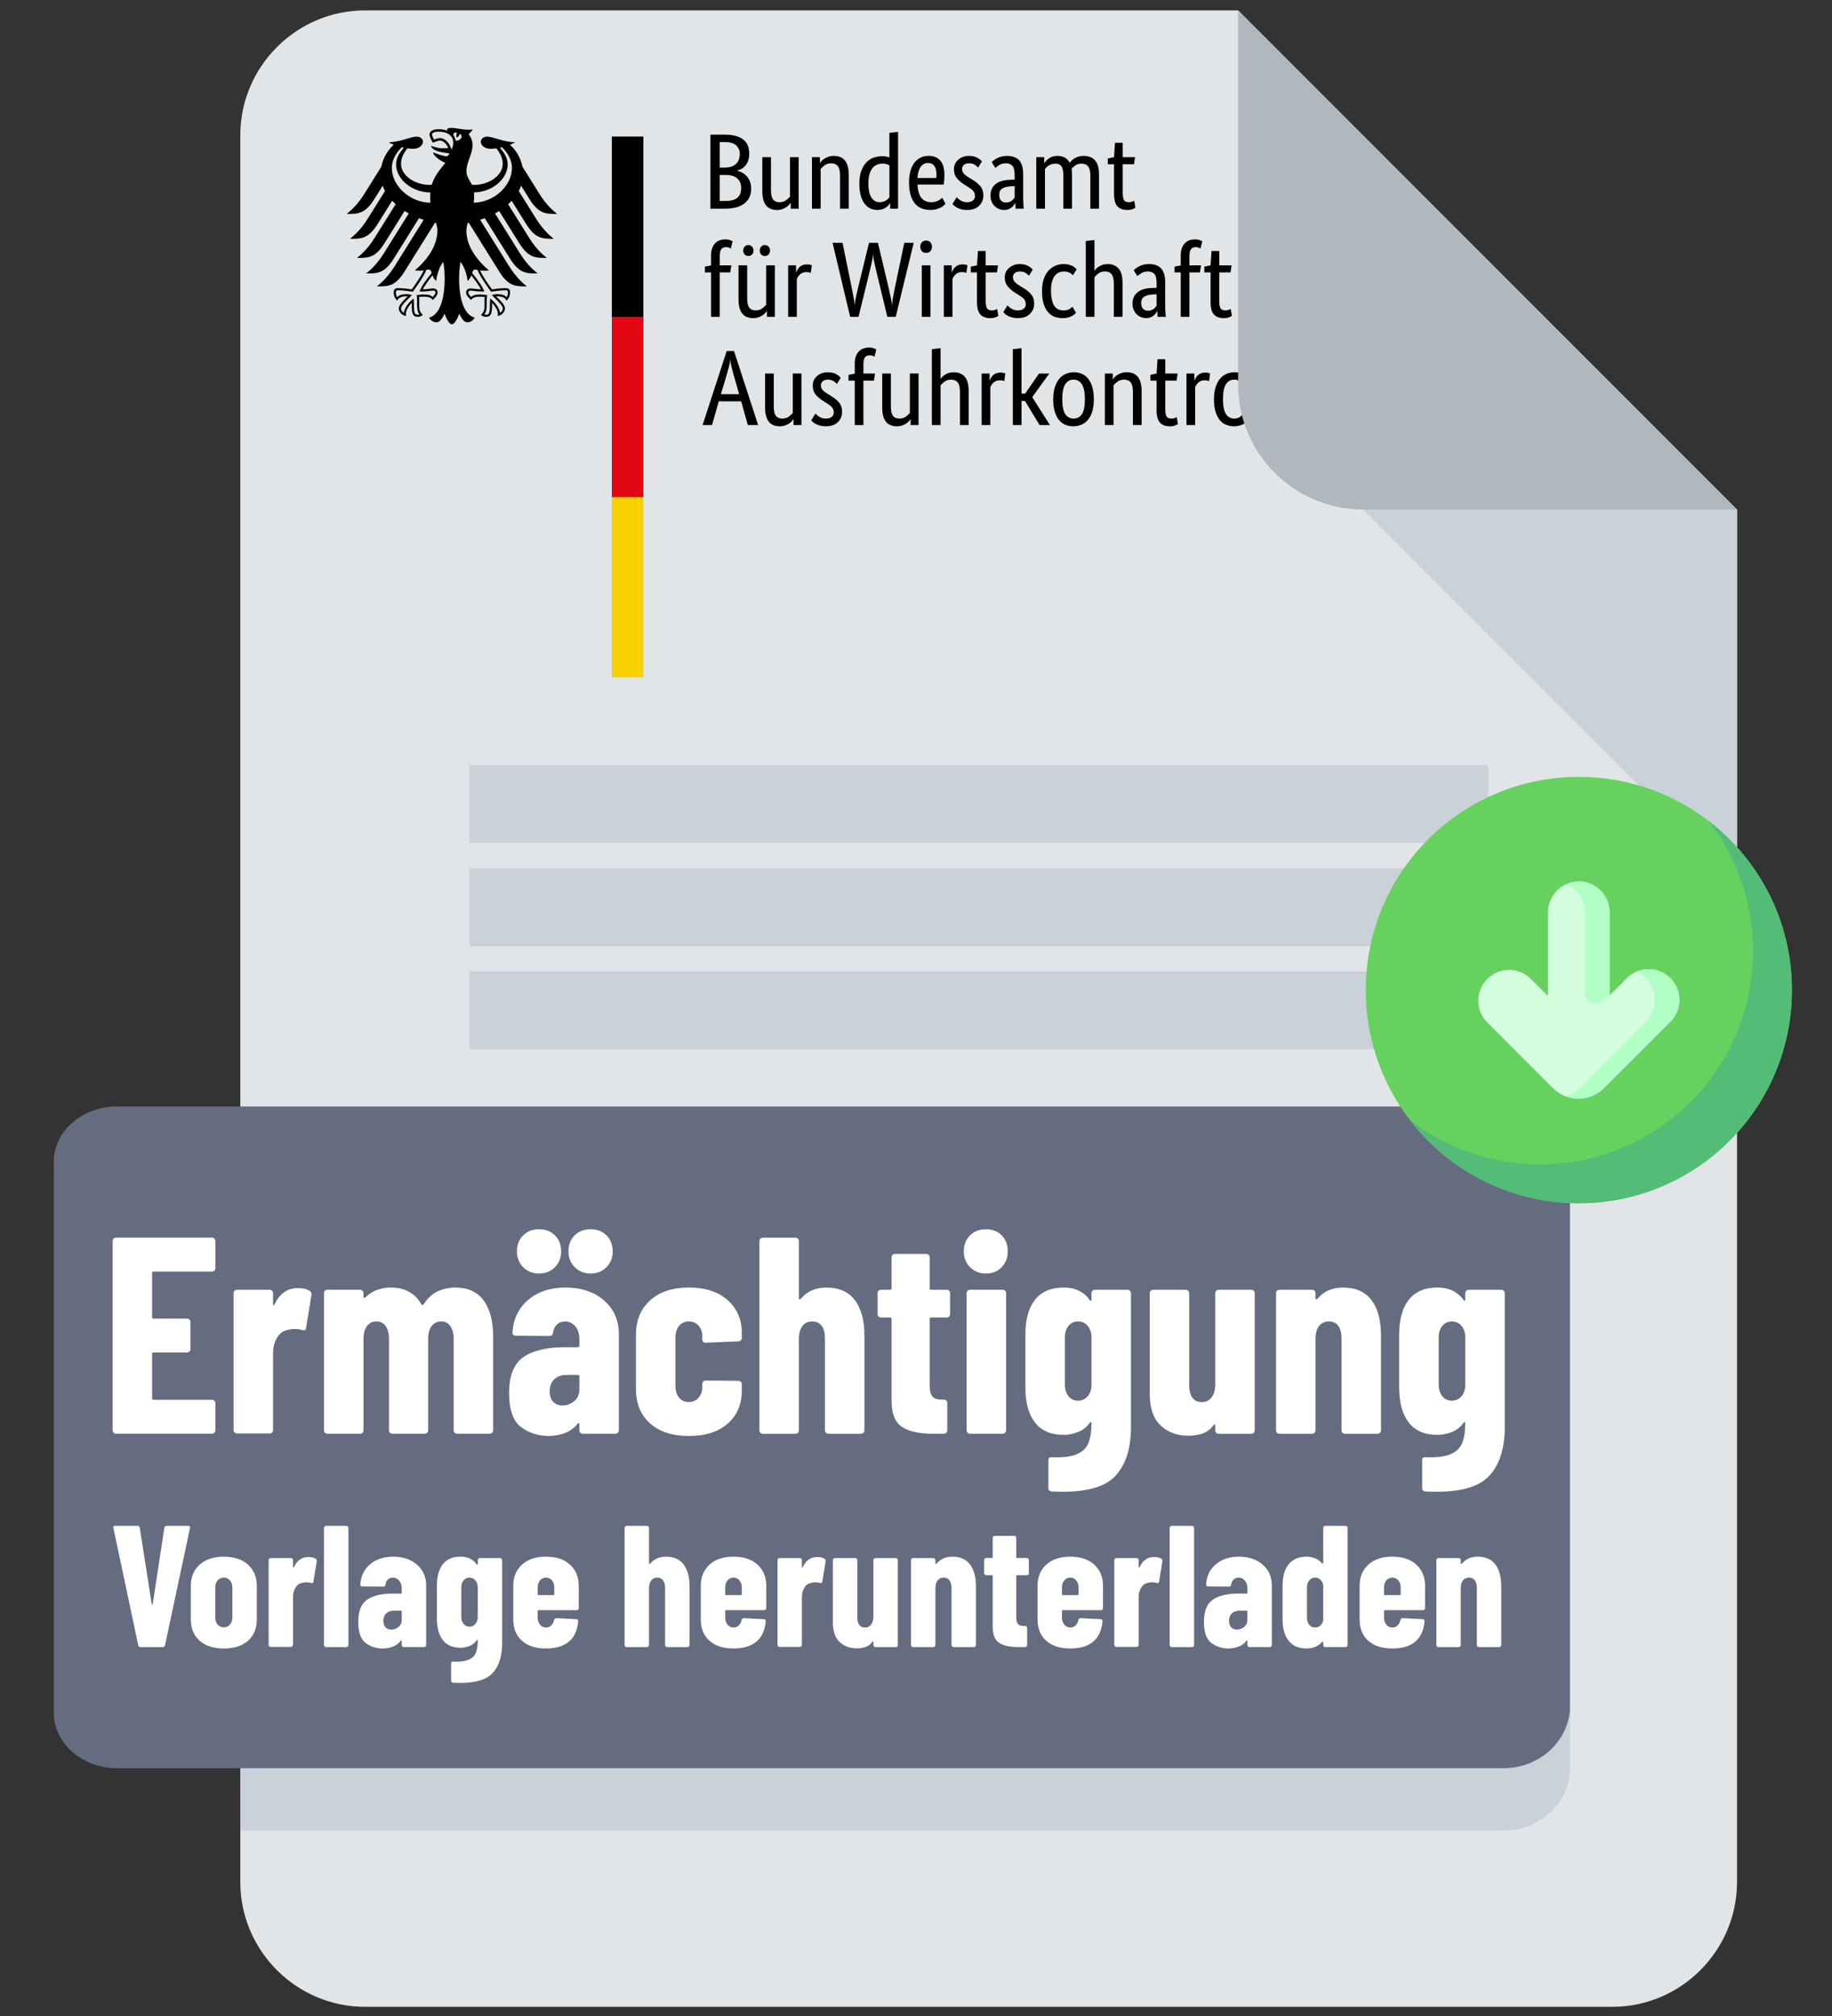 <?xml version="1.0" encoding="utf-8"?>
<!-- Generator: Adobe Illustrator 15.0.0, SVG Export Plug-In . SVG Version: 6.00 Build 0)  -->
<!DOCTYPE svg PUBLIC "-//W3C//DTD SVG 1.1//EN" "http://www.w3.org/Graphics/SVG/1.1/DTD/svg11.dtd">
<svg version="1.1" id="Layer_1" xmlns="http://www.w3.org/2000/svg" xmlns:xlink="http://www.w3.org/1999/xlink" x="0px" y="0px"
	 width="200px" height="220px" viewBox="0 0 200 220" enable-background="new 0 0 200 220" xml:space="preserve">
<rect x="0" y="0" width="200" height="220" fill="#333333" stroke="none"/>
<path fill="#E2E5E7" d="M39.85,1.137c-7.488,0-13.616,6.128-13.616,13.617v190.629c0,7.49,6.127,13.617,13.616,13.617h136.164
	c7.489,0,13.616-6.127,13.616-13.617V55.604L135.165,1.137H39.85z"/>
<g>
	<path d="M145.326,41.395c-0.336,0-0.604,0.141-0.809,0.42c-0.203,0.282-0.319,0.688-0.352,1.218h2.048
		c0.009-0.041,0.015-0.094,0.019-0.17c0.006-0.074,0.006-0.154,0.006-0.239c0-0.391-0.078-0.692-0.232-0.907
		C145.848,41.503,145.622,41.395,145.326,41.395 M147.104,42.66c0,0.241-0.006,0.45-0.021,0.627
		c-0.019,0.174-0.033,0.33-0.049,0.461h-2.867c0.033,0.664,0.174,1.152,0.429,1.463c0.254,0.313,0.616,0.467,1.094,0.467
		c0.162,0,0.311-0.017,0.444-0.057c0.134-0.039,0.246-0.085,0.347-0.141c0.097-0.054,0.18-0.108,0.246-0.163
		c0.064-0.054,0.112-0.096,0.145-0.13l0.352,0.668c-0.039,0.039-0.098,0.095-0.177,0.171c-0.077,0.074-0.183,0.148-0.315,0.222
		c-0.133,0.072-0.297,0.139-0.492,0.192c-0.194,0.056-0.426,0.082-0.688,0.082c-0.352,0-0.671-0.057-0.956-0.176
		c-0.285-0.117-0.527-0.296-0.726-0.542c-0.199-0.246-0.354-0.559-0.462-0.937c-0.109-0.377-0.164-0.833-0.164-1.363
		c0-0.5,0.058-0.931,0.171-1.294c0.11-0.362,0.267-0.661,0.46-0.894c0.195-0.235,0.422-0.409,0.684-0.522
		c0.256-0.113,0.531-0.171,0.827-0.171c0.539,0,0.96,0.171,1.267,0.511C146.953,41.471,147.104,41.98,147.104,42.66 M141.768,45.07
		c0,0.235,0.033,0.398,0.1,0.493c0.068,0.094,0.183,0.141,0.346,0.141c0.085,0,0.157-0.007,0.219-0.026
		c0.059-0.013,0.101-0.029,0.133-0.044l0.082,0.702c-0.047,0.024-0.133,0.055-0.256,0.094c-0.127,0.039-0.293,0.059-0.505,0.059
		c-0.319,0-0.577-0.098-0.771-0.294c-0.196-0.196-0.293-0.542-0.293-1.041v-7.048L141.77,38L141.768,45.07L141.768,45.07z
		 M139.1,45.07c0,0.235,0.03,0.398,0.1,0.493c0.066,0.094,0.182,0.141,0.345,0.141c0.086,0,0.158-0.007,0.217-0.026
		c0.06-0.013,0.104-0.029,0.134-0.044l0.084,0.702c-0.047,0.024-0.135,0.055-0.258,0.094c-0.125,0.039-0.295,0.059-0.505,0.059
		c-0.319,0-0.575-0.098-0.771-0.294c-0.194-0.196-0.295-0.542-0.295-1.041v-7.048L139.1,38V45.07L139.1,45.07z M135.982,43.572
		c0-0.75-0.107-1.294-0.328-1.633c-0.217-0.339-0.521-0.511-0.913-0.511c-0.39,0-0.69,0.171-0.907,0.511
		c-0.214,0.338-0.32,0.883-0.32,1.633s0.109,1.289,0.328,1.615c0.219,0.33,0.523,0.491,0.912,0.491c0.391,0,0.691-0.161,0.908-0.491
		C135.876,44.859,135.982,44.323,135.982,43.572 M132.531,43.572c0-0.515,0.06-0.959,0.181-1.335c0.12-0.375,0.285-0.681,0.492-0.92
		c0.206-0.237,0.444-0.413,0.715-0.526c0.269-0.112,0.556-0.17,0.858-0.17c0.313,0,0.603,0.058,0.867,0.17
		c0.266,0.113,0.494,0.29,0.69,0.526c0.192,0.239,0.351,0.544,0.463,0.92c0.113,0.376,0.169,0.82,0.169,1.335
		c0,0.522-0.059,0.971-0.178,1.346c-0.115,0.374-0.278,0.682-0.484,0.919c-0.207,0.237-0.445,0.413-0.72,0.52
		c-0.272,0.109-0.563,0.165-0.867,0.165c-0.312,0-0.601-0.055-0.864-0.165c-0.267-0.107-0.494-0.283-0.691-0.52
		c-0.195-0.237-0.35-0.542-0.463-0.913C132.587,44.554,132.531,44.102,132.531,43.572 M131.992,41.595
		c-0.023-0.016-0.073-0.035-0.151-0.059c-0.077-0.022-0.185-0.035-0.315-0.035c-0.297,0-0.53,0.08-0.696,0.239
		c-0.169,0.161-0.288,0.335-0.354,0.522v4.12h-0.949v-5.62h0.865v0.761h0.022c0.039-0.109,0.091-0.216,0.151-0.322
		c0.062-0.106,0.141-0.198,0.234-0.28s0.205-0.146,0.335-0.194c0.128-0.046,0.281-0.07,0.459-0.07c0.136,0,0.242,0.013,0.323,0.037
		c0.083,0.024,0.146,0.042,0.191,0.058L131.992,41.595z M128.443,41.536h-1.229v3.115c0,0.396,0.051,0.668,0.151,0.813
		c0.102,0.144,0.274,0.214,0.518,0.214c0.14,0,0.259-0.017,0.362-0.057c0.1-0.039,0.176-0.074,0.221-0.104l0.129,0.759
		c-0.037,0.032-0.132,0.08-0.281,0.146c-0.146,0.066-0.347,0.1-0.597,0.1c-0.483,0-0.846-0.135-1.086-0.405
		c-0.243-0.267-0.364-0.715-0.364-1.339v-3.244h-0.68v-0.632l0.68-0.141l0.104-1.568h0.844v1.568h1.346L128.443,41.536z
		 M123.68,46.383v-3.618c0-0.476-0.08-0.817-0.24-1.026c-0.158-0.207-0.401-0.309-0.73-0.309c-0.282,0-0.516,0.07-0.703,0.211
		c-0.186,0.141-0.334,0.276-0.443,0.409v4.333h-0.947v-5.62h0.865v0.631h0.023c0.021-0.046,0.073-0.115,0.15-0.206
		c0.076-0.088,0.18-0.176,0.304-0.258c0.127-0.081,0.272-0.153,0.446-0.214c0.172-0.065,0.367-0.096,0.584-0.096
		c0.25,0,0.479,0.037,0.681,0.111c0.203,0.076,0.374,0.195,0.515,0.357c0.14,0.165,0.25,0.376,0.328,0.637
		c0.079,0.263,0.117,0.585,0.117,0.966v3.688h-0.947v0.004H123.68z M118.438,43.572c0-0.75-0.111-1.294-0.33-1.633
		c-0.217-0.339-0.521-0.511-0.912-0.511s-0.692,0.171-0.908,0.511c-0.214,0.338-0.321,0.883-0.321,1.633s0.109,1.289,0.328,1.615
		c0.22,0.33,0.522,0.491,0.914,0.491c0.39,0,0.69-0.161,0.907-0.491C118.328,44.859,118.438,44.323,118.438,43.572 M114.98,43.572
		c0-0.515,0.062-0.959,0.183-1.335c0.123-0.375,0.285-0.681,0.491-0.92c0.205-0.237,0.445-0.413,0.716-0.526
		c0.269-0.112,0.556-0.17,0.86-0.17c0.312,0,0.601,0.058,0.865,0.17c0.264,0.113,0.495,0.29,0.69,0.526
		c0.192,0.239,0.349,0.544,0.463,0.92c0.112,0.376,0.169,0.82,0.169,1.335c0,0.522-0.059,0.971-0.177,1.346
		c-0.115,0.374-0.278,0.682-0.485,0.919s-0.449,0.413-0.721,0.52c-0.271,0.109-0.563,0.165-0.866,0.165
		c-0.313,0-0.603-0.055-0.868-0.165c-0.263-0.107-0.492-0.283-0.689-0.52c-0.193-0.237-0.348-0.542-0.461-0.913
		C115.038,44.554,114.98,44.102,114.98,43.572 M112.688,43.339l1.933,3.044h-1.136l-1.58-2.624h-0.387v2.624h-0.947v-8.278
		l0.947-0.106v4.954h0.398l1.51-2.189h1.124L112.688,43.339z M109.634,41.595c-0.024-0.016-0.075-0.035-0.153-0.059
		c-0.076-0.022-0.183-0.035-0.314-0.035c-0.298,0-0.529,0.08-0.695,0.239c-0.169,0.161-0.287,0.335-0.357,0.522v4.12h-0.949v-5.62
		h0.867v0.761h0.021c0.038-0.109,0.092-0.216,0.152-0.322s0.141-0.198,0.232-0.28c0.097-0.082,0.205-0.146,0.336-0.194
		c0.129-0.046,0.283-0.07,0.463-0.07c0.132,0,0.24,0.013,0.32,0.037c0.082,0.024,0.146,0.042,0.193,0.058L109.634,41.595z
		 M104.796,46.383v-3.618c0-0.476-0.077-0.817-0.237-1.026c-0.16-0.207-0.404-0.309-0.731-0.309c-0.281,0-0.515,0.07-0.702,0.211
		c-0.188,0.141-0.336,0.276-0.445,0.409v4.333h-0.947v-8.278l0.947-0.106v3.337h0.023c0.029-0.044,0.08-0.107,0.146-0.186
		c0.065-0.079,0.158-0.157,0.274-0.235c0.118-0.08,0.259-0.146,0.426-0.206c0.171-0.058,0.366-0.087,0.593-0.087
		c0.491,0,0.883,0.16,1.172,0.48c0.287,0.32,0.434,0.852,0.434,1.592v3.688L104.796,46.383L104.796,46.383z M100.279,46.383h-0.867
		V45.75h-0.021c-0.023,0.046-0.076,0.115-0.154,0.206c-0.076,0.089-0.176,0.174-0.299,0.257c-0.119,0.082-0.266,0.154-0.437,0.215
		c-0.173,0.063-0.364,0.094-0.574,0.094c-0.25,0-0.474-0.037-0.675-0.111c-0.197-0.076-0.368-0.194-0.507-0.357
		c-0.142-0.163-0.249-0.376-0.323-0.639c-0.074-0.261-0.111-0.582-0.111-0.967v-3.687h0.948v3.616c0,0.468,0.076,0.804,0.229,1.001
		c0.152,0.201,0.388,0.298,0.707,0.298c0.275,0,0.505-0.068,0.689-0.204c0.188-0.137,0.336-0.272,0.446-0.404v-4.309h0.948V46.383
		L100.279,46.383z M95.408,41.536h-1.147v4.848h-0.948v-4.848h-0.679v-0.631l0.679-0.129V39.65c0-0.303,0.042-0.565,0.13-0.785
		c0.087-0.219,0.199-0.396,0.339-0.537c0.139-0.141,0.302-0.242,0.492-0.305c0.186-0.062,0.386-0.094,0.597-0.094
		c0.203,0,0.375,0.028,0.516,0.082c0.139,0.055,0.234,0.098,0.279,0.128l-0.197,0.785c-0.048-0.031-0.115-0.065-0.199-0.1
		c-0.088-0.034-0.192-0.052-0.316-0.052c-0.227,0-0.398,0.07-0.516,0.21c-0.116,0.14-0.176,0.398-0.176,0.772v1.007h1.264
		L95.408,41.536z M91.371,41.899c-0.063-0.071-0.177-0.167-0.341-0.288c-0.164-0.12-0.376-0.181-0.643-0.181
		c-0.25,0-0.442,0.057-0.573,0.176c-0.133,0.117-0.198,0.257-0.198,0.422c0,0.209,0.059,0.383,0.179,0.52
		c0.122,0.137,0.306,0.282,0.558,0.439l0.352,0.211c0.381,0.226,0.683,0.471,0.901,0.731c0.218,0.261,0.327,0.6,0.327,1.015
		c0,0.442-0.153,0.818-0.46,1.122c-0.31,0.306-0.752,0.455-1.329,0.455c-0.227,0-0.426-0.022-0.597-0.068
		c-0.174-0.048-0.323-0.102-0.452-0.165c-0.13-0.063-0.237-0.131-0.323-0.206c-0.085-0.074-0.156-0.142-0.209-0.203l0.455-0.75
		c0.049,0.048,0.104,0.102,0.17,0.163c0.066,0.063,0.146,0.124,0.241,0.183c0.094,0.058,0.2,0.106,0.315,0.145
		c0.117,0.041,0.254,0.057,0.412,0.057c0.28,0,0.494-0.059,0.644-0.185c0.147-0.125,0.221-0.277,0.221-0.458
		c0-0.133-0.018-0.248-0.052-0.346c-0.035-0.096-0.089-0.183-0.159-0.261c-0.071-0.077-0.155-0.153-0.257-0.224
		c-0.1-0.07-0.217-0.148-0.352-0.233l-0.348-0.223c-0.352-0.228-0.628-0.464-0.826-0.714c-0.199-0.25-0.299-0.57-0.299-0.961
		c0-0.211,0.042-0.402,0.123-0.58c0.082-0.176,0.197-0.326,0.345-0.456c0.148-0.127,0.323-0.229,0.521-0.303
		c0.2-0.075,0.414-0.112,0.639-0.112c0.218,0,0.406,0.022,0.562,0.065c0.157,0.043,0.292,0.096,0.403,0.163
		c0.113,0.066,0.208,0.133,0.281,0.198c0.074,0.069,0.136,0.123,0.182,0.171L91.371,41.899z M87.494,46.383h-0.866V45.75h-0.026
		c-0.022,0.046-0.072,0.115-0.151,0.206c-0.078,0.089-0.177,0.174-0.299,0.257c-0.121,0.082-0.268,0.154-0.438,0.215
		c-0.173,0.063-0.364,0.094-0.575,0.094c-0.25,0-0.473-0.037-0.673-0.111c-0.197-0.076-0.368-0.194-0.508-0.357
		c-0.14-0.163-0.248-0.376-0.322-0.639c-0.074-0.261-0.11-0.582-0.11-0.967v-3.687h0.948v3.616c0,0.468,0.075,0.804,0.228,1.001
		c0.151,0.201,0.389,0.298,0.708,0.298c0.273,0,0.503-0.068,0.691-0.204c0.189-0.137,0.336-0.272,0.444-0.404v-4.309h0.948
		L87.494,46.383L87.494,46.383z M80.694,43.022l-0.632-2.212c-0.086-0.298-0.16-0.58-0.224-0.85
		c-0.061-0.269-0.097-0.495-0.104-0.673H79.71c-0.008,0.178-0.045,0.4-0.112,0.66c-0.066,0.263-0.142,0.541-0.229,0.836
		l-0.667,2.237h1.992V43.022z M82.765,46.383h-1.124l-0.727-2.587h-2.446l-0.737,2.587h-1.029l2.633-8.079h0.796L82.765,46.383z
		 M150.678,33.875c0.146,0,0.28-0.019,0.396-0.059c0.117-0.039,0.218-0.088,0.303-0.146c0.087-0.059,0.159-0.119,0.218-0.182
		c0.06-0.063,0.104-0.118,0.136-0.165v-3.465c-0.086-0.054-0.187-0.101-0.297-0.141c-0.115-0.039-0.258-0.058-0.429-0.058
		c-0.221,0-0.423,0.037-0.616,0.112c-0.188,0.073-0.354,0.197-0.496,0.368c-0.14,0.172-0.252,0.395-0.332,0.667
		c-0.082,0.276-0.123,0.609-0.123,1.008c0,0.39,0.031,0.716,0.1,0.977c0.064,0.261,0.158,0.473,0.275,0.634
		c0.117,0.159,0.248,0.273,0.396,0.344C150.355,33.839,150.512,33.875,150.678,33.875 M148.452,31.85
		c0-0.57,0.073-1.046,0.222-1.429c0.146-0.382,0.338-0.69,0.572-0.924c0.232-0.234,0.5-0.399,0.797-0.498
		c0.297-0.096,0.593-0.145,0.891-0.145c0.178,0,0.334,0.013,0.467,0.041c0.134,0.026,0.242,0.06,0.328,0.099v-2.693l0.949-0.104
		v8.381h-0.867v-0.597h-0.021c-0.023,0.046-0.066,0.111-0.13,0.193c-0.062,0.083-0.146,0.165-0.257,0.246
		c-0.109,0.081-0.245,0.152-0.411,0.211c-0.163,0.059-0.354,0.087-0.572,0.087c-0.267,0-0.519-0.052-0.755-0.158
		c-0.239-0.104-0.448-0.273-0.626-0.502c-0.181-0.23-0.322-0.527-0.429-0.89C148.506,32.802,148.452,32.365,148.452,31.85
		 M146.344,34.577v-3.618c0-0.475-0.078-0.817-0.238-1.024c-0.16-0.206-0.402-0.311-0.731-0.311c-0.281,0-0.515,0.071-0.702,0.211
		s-0.335,0.278-0.445,0.41v4.332h-0.947v-5.62h0.867v0.631h0.021c0.023-0.046,0.073-0.115,0.152-0.204
		c0.076-0.09,0.179-0.176,0.303-0.257c0.125-0.082,0.271-0.155,0.445-0.217c0.174-0.061,0.369-0.094,0.587-0.094
		c0.25,0,0.475,0.037,0.678,0.112c0.204,0.072,0.376,0.193,0.517,0.355c0.14,0.164,0.25,0.378,0.328,0.638
		c0.077,0.262,0.116,0.584,0.116,0.966v3.688h-0.95V34.577z M141.824,34.577h-0.863v-0.631h-0.025
		c-0.021,0.045-0.074,0.115-0.149,0.204c-0.079,0.089-0.179,0.176-0.298,0.257c-0.122,0.082-0.268,0.154-0.44,0.216
		c-0.17,0.062-0.362,0.093-0.571,0.093c-0.25,0-0.476-0.037-0.674-0.111c-0.199-0.074-0.369-0.192-0.51-0.357
		c-0.141-0.164-0.248-0.375-0.32-0.638c-0.076-0.262-0.111-0.583-0.111-0.966v-3.687h0.947v3.617c0,0.469,0.075,0.801,0.229,1.001
		c0.149,0.198,0.387,0.298,0.706,0.298c0.273,0,0.503-0.068,0.689-0.204c0.189-0.138,0.338-0.272,0.448-0.405v-4.307h0.944v5.62
		H141.824z M134.333,29.73h-1.229v3.115c0,0.397,0.053,0.668,0.152,0.814c0.104,0.142,0.271,0.216,0.516,0.216
		c0.14,0,0.262-0.02,0.362-0.06c0.103-0.039,0.177-0.074,0.224-0.105l0.129,0.761c-0.041,0.032-0.135,0.081-0.28,0.146
		c-0.149,0.066-0.347,0.1-0.599,0.1c-0.483,0-0.847-0.135-1.088-0.404c-0.242-0.268-0.362-0.715-0.362-1.34V29.73h-0.681v-0.631
		l0.681-0.14l0.104-1.569h0.845v1.569h1.348L134.333,29.73z M130.997,29.73h-1.147v4.847h-0.947V29.73h-0.68v-0.631l0.68-0.13
		v-1.124c0-0.304,0.041-0.566,0.127-0.783c0.088-0.219,0.201-0.398,0.341-0.539c0.142-0.141,0.305-0.241,0.493-0.305
		c0.188-0.063,0.385-0.094,0.597-0.094c0.203,0,0.374,0.028,0.515,0.082c0.141,0.055,0.234,0.098,0.281,0.129l-0.199,0.785
		c-0.048-0.031-0.113-0.063-0.197-0.1c-0.086-0.036-0.191-0.052-0.317-0.052c-0.226,0-0.396,0.071-0.515,0.211
		c-0.116,0.14-0.176,0.398-0.176,0.773v1.006h1.264L130.997,29.73z M125.331,33.91c0.131,0,0.25-0.02,0.353-0.058
		c0.1-0.041,0.188-0.087,0.262-0.143c0.074-0.054,0.138-0.114,0.188-0.18c0.053-0.067,0.098-0.124,0.135-0.169v-1.242l-0.305,0.013
		c-0.454,0.015-0.795,0.093-1.029,0.233c-0.233,0.14-0.352,0.367-0.352,0.68c0,0.288,0.066,0.505,0.2,0.65
		C124.914,33.837,125.096,33.91,125.331,33.91 M123.635,33.149c0-0.329,0.059-0.602,0.188-0.82c0.125-0.218,0.291-0.395,0.501-0.533
		c0.214-0.136,0.46-0.233,0.743-0.292c0.287-0.059,0.586-0.087,0.908-0.087h0.293v-0.539c0-0.476-0.084-0.804-0.252-0.984
		c-0.17-0.179-0.404-0.27-0.707-0.27c-0.281,0-0.518,0.062-0.703,0.182c-0.188,0.12-0.336,0.229-0.445,0.321l-0.396-0.632
		c0.062-0.063,0.143-0.132,0.237-0.212c0.101-0.078,0.218-0.151,0.358-0.221c0.142-0.072,0.3-0.129,0.479-0.177
		c0.182-0.046,0.383-0.069,0.61-0.069c0.575,0,1.013,0.16,1.312,0.479c0.297,0.32,0.444,0.835,0.444,1.546v2.562
		c0,0.243,0.008,0.479,0.024,0.71c0.014,0.229,0.029,0.382,0.047,0.462h-0.903l-0.035-0.622h-0.022
		c-0.029,0.071-0.076,0.151-0.139,0.241c-0.063,0.09-0.142,0.171-0.236,0.245c-0.094,0.075-0.205,0.139-0.336,0.194
		c-0.135,0.054-0.291,0.082-0.471,0.082c-0.211,0-0.406-0.04-0.59-0.116c-0.184-0.08-0.345-0.187-0.48-0.329
		c-0.138-0.14-0.24-0.306-0.314-0.497C123.672,33.585,123.635,33.375,123.635,33.149 M121.598,34.577v-3.618
		c0-0.475-0.08-0.817-0.242-1.024c-0.158-0.206-0.402-0.311-0.729-0.311c-0.278,0-0.515,0.071-0.702,0.211s-0.335,0.278-0.443,0.41
		v4.332h-0.947V26.3l0.947-0.105v3.338h0.021c0.032-0.048,0.08-0.11,0.146-0.188c0.068-0.079,0.16-0.155,0.276-0.233
		c0.117-0.08,0.259-0.146,0.427-0.206c0.168-0.059,0.365-0.087,0.592-0.087c0.492,0,0.883,0.161,1.17,0.48
		c0.289,0.32,0.433,0.851,0.433,1.591v3.688L121.598,34.577L121.598,34.577z M117.135,30.046c-0.021-0.022-0.059-0.058-0.107-0.105
		c-0.053-0.047-0.115-0.093-0.193-0.141c-0.078-0.048-0.173-0.087-0.282-0.122c-0.106-0.035-0.231-0.052-0.372-0.052
		c-0.205,0-0.394,0.037-0.57,0.11c-0.176,0.075-0.327,0.194-0.457,0.357c-0.127,0.164-0.229,0.376-0.303,0.638
		c-0.074,0.261-0.111,0.58-0.111,0.954c0,0.415,0.035,0.763,0.101,1.043c0.065,0.28,0.156,0.505,0.272,0.673
		c0.117,0.167,0.262,0.288,0.428,0.362c0.166,0.075,0.354,0.112,0.559,0.112c0.287,0,0.51-0.052,0.66-0.153
		c0.151-0.101,0.258-0.183,0.322-0.246l0.387,0.656c-0.041,0.046-0.098,0.103-0.173,0.169c-0.071,0.066-0.169,0.131-0.286,0.194
		c-0.117,0.061-0.257,0.115-0.427,0.158c-0.168,0.042-0.36,0.063-0.578,0.063c-0.313,0-0.606-0.05-0.88-0.15
		c-0.271-0.102-0.51-0.271-0.713-0.505c-0.204-0.233-0.363-0.538-0.48-0.912c-0.115-0.375-0.176-0.84-0.176-1.395
		c0-0.537,0.07-0.994,0.211-1.37c0.141-0.374,0.323-0.675,0.551-0.907c0.228-0.229,0.478-0.396,0.756-0.503
		c0.276-0.105,0.556-0.157,0.836-0.157c0.213,0,0.396,0.02,0.556,0.061c0.161,0.039,0.298,0.087,0.411,0.145
		c0.113,0.059,0.208,0.121,0.281,0.187c0.074,0.066,0.135,0.123,0.182,0.169L117.135,30.046z M112.336,30.094
		c-0.063-0.07-0.176-0.167-0.339-0.287c-0.164-0.121-0.379-0.181-0.644-0.181c-0.252,0-0.441,0.059-0.572,0.176
		c-0.137,0.117-0.202,0.257-0.202,0.421c0,0.21,0.063,0.383,0.185,0.519c0.119,0.138,0.305,0.284,0.555,0.44l0.354,0.212
		c0.38,0.226,0.682,0.469,0.898,0.731c0.219,0.261,0.33,0.598,0.33,1.013c0,0.444-0.155,0.818-0.465,1.122
		c-0.308,0.306-0.75,0.457-1.328,0.457c-0.226,0-0.424-0.024-0.596-0.07c-0.173-0.047-0.322-0.101-0.453-0.164
		c-0.127-0.063-0.234-0.13-0.32-0.206c-0.086-0.074-0.157-0.142-0.213-0.205l0.457-0.75c0.047,0.047,0.104,0.101,0.17,0.165
		c0.066,0.063,0.146,0.123,0.242,0.182c0.092,0.058,0.197,0.106,0.313,0.145c0.118,0.04,0.256,0.06,0.411,0.06
		c0.281,0,0.495-0.063,0.643-0.188c0.148-0.124,0.223-0.277,0.223-0.457c0-0.131-0.018-0.248-0.051-0.344
		c-0.037-0.098-0.088-0.188-0.158-0.263c-0.071-0.077-0.157-0.154-0.258-0.224c-0.101-0.07-0.218-0.147-0.353-0.233l-0.353-0.223
		c-0.351-0.225-0.623-0.464-0.822-0.713c-0.201-0.249-0.299-0.569-0.299-0.96c0-0.211,0.041-0.404,0.123-0.58
		s0.197-0.327,0.346-0.455s0.32-0.231,0.521-0.304c0.196-0.075,0.409-0.112,0.637-0.112c0.219,0,0.406,0.021,0.563,0.064
		c0.157,0.043,0.292,0.099,0.405,0.163c0.11,0.067,0.206,0.133,0.28,0.2c0.074,0.066,0.134,0.122,0.18,0.169L112.336,30.094z
		 M108.836,29.73h-1.229v3.115c0,0.397,0.052,0.668,0.152,0.814c0.102,0.142,0.271,0.216,0.516,0.216c0.142,0,0.262-0.02,0.363-0.06
		c0.098-0.039,0.176-0.074,0.221-0.105l0.131,0.761c-0.041,0.032-0.133,0.081-0.282,0.146c-0.147,0.066-0.347,0.1-0.597,0.1
		c-0.483,0-0.848-0.135-1.09-0.404c-0.24-0.268-0.363-0.715-0.363-1.34V29.73h-0.678v-0.631l0.678-0.14l0.107-1.569h0.842v1.569
		h1.346L108.836,29.73z M105.499,29.789c-0.022-0.015-0.073-0.037-0.151-0.059c-0.076-0.022-0.184-0.035-0.314-0.035
		c-0.299,0-0.53,0.08-0.698,0.24c-0.167,0.16-0.286,0.333-0.356,0.522v4.12h-0.945v-5.62h0.863v0.761h0.022
		c0.039-0.108,0.093-0.216,0.153-0.322c0.062-0.104,0.141-0.198,0.234-0.279c0.094-0.082,0.205-0.148,0.334-0.195
		c0.127-0.044,0.281-0.068,0.461-0.068c0.133,0,0.24,0.012,0.322,0.034c0.082,0.024,0.146,0.044,0.193,0.059L105.499,29.789z
		 M101.109,27.6c-0.195,0-0.352-0.061-0.469-0.187c-0.117-0.125-0.177-0.289-0.177-0.492c0-0.196,0.06-0.355,0.177-0.48
		c0.117-0.124,0.272-0.188,0.469-0.188c0.187,0,0.338,0.062,0.457,0.188c0.115,0.125,0.176,0.285,0.176,0.48
		c0,0.204-0.061,0.367-0.176,0.492C101.448,27.537,101.297,27.6,101.109,27.6 M101.577,34.577h-0.946v-5.62h0.946V34.577z
		 M99.751,26.499l-1.965,8.078h-0.914l-1.228-5.08c-0.088-0.352-0.161-0.679-0.224-0.984c-0.062-0.303-0.098-0.544-0.104-0.725
		h-0.025c0,0.181-0.029,0.416-0.093,0.714c-0.062,0.296-0.138,0.621-0.22,0.971l-1.253,5.104h-0.913l-1.92-8.079h1.089l1.006,4.918
		c0.078,0.375,0.146,0.727,0.206,1.059s0.094,0.587,0.1,0.767h0.022c0.008-0.18,0.049-0.443,0.123-0.785
		c0.074-0.342,0.154-0.698,0.241-1.064l1.194-4.895h0.972l1.168,4.917c0.088,0.376,0.166,0.728,0.235,1.059
		c0.069,0.333,0.108,0.587,0.117,0.768h0.022c0.008-0.181,0.043-0.444,0.104-0.79c0.063-0.348,0.133-0.708,0.21-1.083l1.021-4.871
		L99.751,26.499L99.751,26.499L99.751,26.499z M88.512,29.789c-0.023-0.015-0.074-0.037-0.153-0.059
		c-0.076-0.022-0.181-0.035-0.314-0.035c-0.297,0-0.53,0.08-0.697,0.24s-0.287,0.333-0.358,0.522v4.12h-0.948v-5.62h0.867v0.761
		h0.024c0.04-0.108,0.089-0.216,0.151-0.322c0.062-0.104,0.139-0.198,0.235-0.279c0.093-0.082,0.204-0.148,0.332-0.195
		c0.129-0.044,0.285-0.068,0.464-0.068c0.134,0,0.239,0.012,0.321,0.034c0.081,0.024,0.147,0.044,0.195,0.059L88.512,29.789z
		 M84.064,27.343c0,0.178-0.055,0.322-0.165,0.433c-0.109,0.109-0.242,0.163-0.397,0.163c-0.155,0-0.289-0.054-0.398-0.163
		c-0.108-0.111-0.163-0.255-0.163-0.433c0-0.181,0.055-0.325,0.163-0.437c0.11-0.108,0.243-0.163,0.398-0.163
		c0.156,0,0.289,0.055,0.397,0.163C84.01,27.019,84.064,27.162,84.064,27.343 M82.261,27.343c0,0.178-0.055,0.322-0.164,0.433
		c-0.109,0.109-0.242,0.163-0.398,0.163c-0.156,0-0.288-0.054-0.397-0.163c-0.11-0.111-0.165-0.255-0.165-0.433
		c0-0.181,0.054-0.325,0.165-0.437c0.109-0.108,0.242-0.163,0.397-0.163c0.157,0,0.289,0.055,0.398,0.163
		C82.207,27.019,82.261,27.162,82.261,27.343 M84.592,34.577h-0.868v-0.631H83.7c-0.022,0.045-0.074,0.115-0.152,0.204
		c-0.078,0.089-0.178,0.176-0.298,0.257c-0.121,0.082-0.267,0.154-0.439,0.216c-0.171,0.062-0.362,0.093-0.572,0.093
		c-0.25,0-0.474-0.037-0.673-0.111c-0.199-0.074-0.369-0.192-0.511-0.357c-0.14-0.164-0.247-0.375-0.321-0.638
		c-0.074-0.263-0.111-0.583-0.111-0.966v-3.687h0.948v3.617c0,0.469,0.077,0.801,0.229,1.001c0.152,0.198,0.389,0.298,0.708,0.298
		c0.274,0,0.503-0.068,0.69-0.204c0.188-0.138,0.336-0.272,0.445-0.405v-4.307h0.948L84.592,34.577L84.592,34.577z M79.722,29.73
		h-1.146v4.847h-0.948V29.73h-0.679v-0.631l0.679-0.13v-1.124c0-0.304,0.043-0.566,0.129-0.783c0.085-0.219,0.2-0.398,0.338-0.539
		c0.141-0.141,0.305-0.241,0.492-0.305s0.386-0.094,0.598-0.094c0.203,0,0.375,0.028,0.515,0.082
		c0.14,0.055,0.235,0.098,0.282,0.129l-0.199,0.785c-0.046-0.031-0.113-0.063-0.199-0.1c-0.087-0.036-0.191-0.052-0.316-0.052
		c-0.227,0-0.397,0.071-0.514,0.211c-0.119,0.14-0.177,0.398-0.177,0.773v1.006h1.263L79.722,29.73z M123.797,17.925h-1.229v3.113
		c0,0.398,0.05,0.67,0.152,0.814c0.1,0.144,0.271,0.217,0.514,0.217c0.141,0,0.263-0.021,0.363-0.059
		c0.103-0.039,0.176-0.074,0.223-0.104l0.129,0.76c-0.04,0.031-0.133,0.079-0.28,0.147c-0.147,0.066-0.349,0.099-0.599,0.099
		c-0.484,0-0.85-0.134-1.088-0.404c-0.242-0.27-0.363-0.716-0.363-1.34v-3.243h-0.68v-0.633l0.68-0.141l0.105-1.567h0.844v1.567
		h1.346L123.797,17.925z M116.082,22.772v-3.617c0-0.461-0.064-0.792-0.198-0.996c-0.134-0.203-0.348-0.304-0.645-0.304
		c-0.156,0-0.296,0.02-0.416,0.058c-0.12,0.039-0.229,0.087-0.322,0.146c-0.094,0.059-0.178,0.123-0.247,0.194
		c-0.068,0.07-0.127,0.132-0.176,0.186v4.333h-0.947v-5.621h0.866v0.633h0.021c0.043-0.063,0.101-0.139,0.178-0.228
		c0.08-0.09,0.177-0.178,0.294-0.257c0.114-0.082,0.255-0.152,0.411-0.206c0.156-0.053,0.33-0.082,0.526-0.082
		c0.64,0,1.091,0.25,1.36,0.749c0.053-0.078,0.127-0.162,0.219-0.25c0.096-0.091,0.202-0.173,0.329-0.247
		c0.126-0.074,0.265-0.135,0.421-0.181c0.155-0.046,0.327-0.071,0.516-0.071c1.14,0,1.709,0.664,1.709,1.991v3.77h-0.947v-3.618
		c0-0.459-0.083-0.791-0.246-0.995c-0.165-0.203-0.406-0.305-0.727-0.305c-0.267,0-0.486,0.065-0.66,0.194
		c-0.178,0.128-0.314,0.25-0.418,0.367c0.018,0.088,0.027,0.179,0.035,0.276c0.01,0.097,0.014,0.2,0.014,0.311v3.77H116.082
		L116.082,22.772z M109.829,22.104c0.136,0,0.252-0.02,0.353-0.058c0.104-0.039,0.189-0.085,0.264-0.14
		c0.074-0.055,0.14-0.116,0.188-0.183c0.05-0.065,0.097-0.122,0.136-0.168v-1.241l-0.306,0.011c-0.45,0.015-0.796,0.095-1.028,0.234
		c-0.234,0.142-0.352,0.367-0.352,0.68c0,0.288,0.066,0.505,0.199,0.648C109.415,22.032,109.598,22.104,109.829,22.104
		 M108.134,21.344c0-0.328,0.063-0.6,0.187-0.819c0.125-0.22,0.295-0.396,0.504-0.533c0.211-0.137,0.46-0.235,0.742-0.292
		c0.285-0.059,0.588-0.088,0.908-0.088h0.293v-0.54c0-0.476-0.086-0.802-0.252-0.981c-0.17-0.181-0.404-0.27-0.709-0.27
		c-0.281,0-0.516,0.059-0.701,0.181c-0.188,0.121-0.336,0.229-0.445,0.323l-0.396-0.633c0.061-0.062,0.143-0.131,0.237-0.21
		c0.099-0.079,0.217-0.154,0.358-0.221c0.139-0.072,0.298-0.13,0.48-0.177c0.178-0.047,0.383-0.07,0.605-0.07
		c0.58,0,1.019,0.159,1.313,0.479c0.296,0.321,0.443,0.836,0.443,1.546v2.564c0,0.241,0.009,0.478,0.022,0.707
		c0.017,0.23,0.032,0.385,0.049,0.464h-0.901l-0.035-0.62h-0.024c-0.029,0.069-0.076,0.151-0.14,0.239
		c-0.062,0.09-0.14,0.173-0.233,0.245c-0.094,0.076-0.205,0.14-0.338,0.195c-0.135,0.053-0.289,0.081-0.468,0.081
		c-0.213,0-0.409-0.039-0.593-0.118c-0.184-0.078-0.343-0.188-0.479-0.327c-0.14-0.14-0.244-0.307-0.317-0.499
		C108.171,21.778,108.134,21.571,108.134,21.344 M106.786,18.288c-0.062-0.07-0.175-0.166-0.338-0.287
		c-0.162-0.121-0.38-0.181-0.646-0.181c-0.25,0-0.441,0.059-0.572,0.176c-0.133,0.119-0.198,0.257-0.198,0.42
		c0,0.213,0.062,0.385,0.183,0.523c0.121,0.136,0.305,0.283,0.555,0.438l0.354,0.21c0.38,0.228,0.682,0.471,0.898,0.732
		c0.22,0.261,0.33,0.599,0.33,1.013c0,0.445-0.156,0.82-0.463,1.125c-0.309,0.303-0.752,0.457-1.33,0.457
		c-0.224,0-0.424-0.024-0.597-0.072c-0.171-0.047-0.321-0.101-0.45-0.164c-0.129-0.063-0.234-0.131-0.32-0.205
		c-0.088-0.074-0.157-0.143-0.213-0.206l0.457-0.748c0.047,0.045,0.104,0.1,0.17,0.163c0.065,0.061,0.146,0.123,0.24,0.18
		c0.094,0.059,0.196,0.109,0.314,0.146c0.117,0.039,0.254,0.06,0.41,0.06c0.281,0,0.496-0.062,0.645-0.188
		c0.148-0.125,0.223-0.277,0.223-0.456c0-0.131-0.019-0.248-0.055-0.345c-0.033-0.098-0.088-0.186-0.156-0.262
		c-0.07-0.08-0.158-0.154-0.258-0.225c-0.102-0.068-0.219-0.148-0.351-0.235l-0.354-0.222c-0.35-0.226-0.623-0.463-0.822-0.713
		c-0.199-0.251-0.299-0.57-0.299-0.96c0-0.209,0.041-0.404,0.123-0.578c0.082-0.176,0.197-0.328,0.346-0.458
		c0.146-0.128,0.322-0.23,0.521-0.303c0.198-0.075,0.411-0.112,0.638-0.112c0.219,0,0.408,0.021,0.563,0.065
		c0.155,0.041,0.29,0.096,0.403,0.163c0.113,0.066,0.207,0.133,0.281,0.198c0.072,0.066,0.135,0.124,0.181,0.17L106.786,18.288z
		 M101.32,17.784c-0.336,0-0.605,0.141-0.807,0.422c-0.203,0.282-0.322,0.686-0.354,1.217h2.049
		c0.009-0.039,0.016-0.095,0.018-0.169c0.004-0.074,0.008-0.154,0.008-0.241c0-0.39-0.08-0.692-0.235-0.906
		C101.843,17.892,101.618,17.784,101.32,17.784 M103.1,19.049c0,0.242-0.007,0.451-0.021,0.626c-0.016,0.177-0.03,0.331-0.046,0.462
		h-2.869c0.03,0.665,0.174,1.152,0.426,1.465c0.257,0.312,0.62,0.467,1.097,0.467c0.162,0,0.313-0.021,0.442-0.059
		c0.136-0.039,0.25-0.085,0.349-0.141c0.098-0.054,0.178-0.108,0.244-0.164c0.066-0.055,0.113-0.098,0.146-0.129l0.351,0.667
		c-0.037,0.039-0.096,0.096-0.176,0.169c-0.077,0.075-0.184,0.149-0.314,0.223c-0.133,0.074-0.297,0.139-0.492,0.193
		c-0.195,0.055-0.426,0.083-0.69,0.083c-0.351,0-0.669-0.06-0.954-0.177c-0.285-0.117-0.527-0.299-0.727-0.545
		c-0.199-0.245-0.354-0.557-0.463-0.935c-0.108-0.38-0.164-0.833-0.164-1.365c0-0.5,0.06-0.929,0.171-1.294
		c0.114-0.361,0.268-0.659,0.463-0.896c0.194-0.233,0.422-0.408,0.679-0.521c0.258-0.113,0.535-0.169,0.832-0.169
		c0.537,0,0.96,0.169,1.264,0.509C102.948,17.86,103.1,18.37,103.1,19.049 M96.041,22.069c0.147,0,0.281-0.021,0.396-0.059
		c0.118-0.039,0.221-0.087,0.307-0.146c0.084-0.059,0.156-0.118,0.217-0.18c0.059-0.063,0.104-0.119,0.135-0.164v-3.466
		c-0.087-0.055-0.187-0.102-0.298-0.141c-0.114-0.039-0.257-0.059-0.427-0.059c-0.221,0-0.424,0.037-0.615,0.112
		c-0.191,0.074-0.356,0.197-0.498,0.37c-0.14,0.17-0.252,0.392-0.332,0.667c-0.084,0.274-0.124,0.609-0.124,1.007
		c0,0.392,0.033,0.717,0.099,0.978c0.067,0.263,0.158,0.473,0.275,0.631c0.115,0.159,0.251,0.276,0.396,0.347
		C95.721,22.034,95.877,22.069,96.041,22.069 M93.816,20.044c0-0.569,0.076-1.045,0.224-1.429c0.147-0.383,0.337-0.69,0.571-0.925
		c0.236-0.233,0.5-0.399,0.797-0.497c0.298-0.098,0.596-0.146,0.891-0.146c0.18,0,0.336,0.013,0.467,0.04
		c0.135,0.027,0.242,0.06,0.328,0.099v-2.692l0.948-0.105v8.382h-0.865v-0.598h-0.021c-0.023,0.047-0.067,0.113-0.131,0.195
		s-0.148,0.163-0.258,0.246c-0.107,0.082-0.246,0.152-0.412,0.21c-0.163,0.061-0.354,0.088-0.572,0.088
		c-0.266,0-0.517-0.053-0.754-0.157c-0.24-0.107-0.449-0.274-0.627-0.503c-0.179-0.231-0.322-0.528-0.428-0.891
		C93.869,20.999,93.816,20.56,93.816,20.044 M91.708,22.772v-3.617c0-0.477-0.08-0.818-0.239-1.024
		c-0.159-0.207-0.405-0.311-0.733-0.311c-0.279,0-0.514,0.07-0.701,0.21c-0.186,0.142-0.334,0.277-0.446,0.409v4.333h-0.947v-5.621
		h0.867v0.633h0.023c0.022-0.048,0.073-0.116,0.15-0.205c0.078-0.089,0.18-0.175,0.305-0.257c0.125-0.081,0.273-0.153,0.445-0.215
		c0.173-0.063,0.368-0.095,0.585-0.095c0.25,0,0.477,0.037,0.679,0.112c0.203,0.073,0.375,0.192,0.516,0.356
		c0.14,0.164,0.25,0.375,0.328,0.638c0.078,0.26,0.119,0.583,0.119,0.966v3.688H91.708L91.708,22.772z M87.19,22.772h-0.866V22.14
		h-0.023c-0.024,0.046-0.074,0.116-0.153,0.205c-0.078,0.089-0.178,0.177-0.299,0.258c-0.121,0.082-0.266,0.154-0.438,0.216
		c-0.172,0.062-0.363,0.095-0.573,0.095c-0.25,0-0.474-0.039-0.673-0.113c-0.199-0.074-0.369-0.192-0.509-0.356
		c-0.142-0.165-0.248-0.377-0.322-0.639c-0.074-0.261-0.112-0.583-0.112-0.964v-3.688h0.948v3.617c0,0.469,0.077,0.803,0.229,1
		c0.153,0.198,0.39,0.299,0.709,0.299c0.273,0,0.503-0.069,0.69-0.206c0.187-0.137,0.336-0.271,0.444-0.404v-4.307h0.948V22.772z
		 M80.915,20.512c0-0.438-0.142-0.783-0.426-1.035c-0.286-0.255-0.694-0.381-1.224-0.381h-0.691v2.833h0.633
		c0.601,0,1.036-0.119,1.305-0.357C80.781,21.334,80.915,20.98,80.915,20.512 M80.764,16.788c0-0.374-0.134-0.682-0.398-0.925
		c-0.266-0.241-0.683-0.361-1.252-0.361h-0.539v2.786h0.528c0.545,0,0.96-0.132,1.241-0.398
		C80.623,17.623,80.764,17.259,80.764,16.788 M81.794,16.755c0,0.279-0.035,0.526-0.105,0.737c-0.071,0.211-0.166,0.393-0.287,0.544
		c-0.121,0.153-0.261,0.274-0.421,0.371c-0.159,0.092-0.326,0.163-0.496,0.208v0.026c0.211,0.039,0.407,0.112,0.59,0.221
		c0.184,0.108,0.344,0.247,0.481,0.41c0.136,0.163,0.245,0.357,0.328,0.579c0.082,0.223,0.123,0.466,0.123,0.73
		c0,0.32-0.055,0.613-0.164,0.878c-0.11,0.266-0.28,0.496-0.51,0.691c-0.229,0.195-0.521,0.347-0.872,0.457
		c-0.352,0.107-0.769,0.164-1.253,0.164h-1.651v-8.078h1.558c0.476,0,0.883,0.048,1.224,0.145c0.338,0.097,0.619,0.236,0.836,0.416
		c0.219,0.178,0.376,0.395,0.474,0.65C81.744,16.161,81.794,16.442,81.794,16.755"/>
	<polygon fill="#F8D200" points="68.761,54.253 70.236,54.253 70.236,73.927 66.794,73.927 66.794,54.253 	"/>
	<polygon fill="#E30613" points="68.761,34.479 70.236,34.479 70.236,54.253 66.794,54.253 66.794,34.479 	"/>
	<path d="M51.715,22.121c0.027-0.219,0.042-0.447,0.042-0.68c0-0.125,0.001-0.274-0.014-0.44c1.961-0.028,3.68-1.441,3.68-3.064
		c0-0.828-0.54-1.45-0.843-1.822c0.069-0.016,0.137-0.031,0.206-0.049c0.287,0.251,1.103,1.137,1.103,2.258
		C55.888,20.273,53.939,22.083,51.715,22.121 M49.74,15.333c-0.037-0.216-0.118-0.413-0.244-0.581
		c0.006-0.2,0.088-0.389,0.408-0.232c-0.173,0.177-0.04,0.492-0.04,0.492s0.354-0.166,0.282-0.398
		C50.669,14.737,50.292,15.442,49.74,15.333 M49.285,16.334c-0.071-0.29-0.22-0.59-0.41-0.814c-0.173-0.205-0.458-0.448-0.844-0.448
		c-0.175,0-0.472,0.082-0.659,0.161c-0.071-0.126-0.208-0.435-0.208-0.574c0-0.142,0.242-0.288,0.704-0.288
		c1.016,0,1.622,0.459,1.622,1.229C49.488,15.87,49.381,16.118,49.285,16.334 M51.892,29.417c0.117,0,0.176,0.02,0.244,0.045
		c0.292,0.796,1.418,2.296,1.465,2.36l0.01,0.014l0.017-0.005c0.276-0.043,0.982-0.151,1.571-0.151h0.014
		c0.064,0,0.137,0,0.183,0.044c0.04,0.041,0.059,0.106,0.059,0.202c0,0.146-0.063,0.396-0.138,0.506
		c-0.206-0.228-0.541-0.328-1.078-0.328c-0.162,0-0.353,0.048-0.455,0.076l-0.042,0.009l-0.05,0.011l0.311,0.312
		c0.478,0.478,0.893,0.89,0.893,1.165c0,0.166-0.162,0.381-0.31,0.478c-0.032-0.503-0.54-1.176-1.035-1.552l-0.042-0.033
		L53.5,32.748c-0.007,0.121-0.016,0.3-0.016,0.493c0,0.958-0.1,1.102-0.43,1.102c-0.05,0-0.129-0.013-0.177-0.032
		c0.186-0.231,0.26-0.537,0.26-1.071l-0.003-0.247l-0.001-0.199c0-0.22,0.023-0.382,0.04-0.513l0.01-0.074l-0.052-0.006
		c-0.156-0.023-0.444-0.061-0.665-0.061c-0.474,0-0.793,0.042-1.027,0.261c-0.153-0.122-0.311-0.337-0.311-0.472
		c0-0.2,0.126-0.215,0.289-0.215c0.083,0,0.16,0.012,0.264,0.025c0.205,0.029,0.511,0.074,1.142,0.074h0.04l-0.012-0.039
		c-0.161-0.456-0.599-1.12-1.303-1.976C51.608,29.569,51.669,29.417,51.892,29.417 M45.817,31.774l-0.012,0.039h0.039
		c0.631,0,0.938-0.044,1.141-0.074c0.106-0.013,0.182-0.025,0.266-0.025c0.163,0,0.288,0.016,0.288,0.215
		c0,0.135-0.157,0.348-0.31,0.472c-0.233-0.218-0.554-0.261-1.026-0.261c-0.221,0-0.509,0.039-0.665,0.061l-0.025,0.002
		l-0.026,0.003l0.009,0.074c0.017,0.131,0.042,0.293,0.042,0.513l-0.003,0.199l-0.002,0.247c0,0.534,0.073,0.84,0.26,1.071
		c-0.048,0.019-0.127,0.032-0.177,0.032c-0.333,0-0.429-0.144-0.429-1.102c0-0.192-0.01-0.372-0.018-0.493l-0.008-0.178
		l-0.042,0.034c-0.492,0.376-1.002,1.048-1.033,1.552c-0.149-0.096-0.309-0.312-0.309-0.478c0-0.274,0.413-0.688,0.892-1.165
		l0.275-0.274l0.035-0.038l-0.09-0.02c-0.102-0.028-0.293-0.076-0.455-0.076c-0.537,0-0.871,0.1-1.081,0.328
		c-0.073-0.109-0.136-0.359-0.136-0.506c0-0.094,0.019-0.161,0.057-0.202c0.048-0.044,0.12-0.044,0.184-0.044h0.013
		c0.591,0,1.297,0.106,1.573,0.152l0.017,0.004l0.01-0.014c0.047-0.064,1.174-1.563,1.466-2.36c0.067-0.024,0.126-0.045,0.243-0.045
		c0.222,0,0.282,0.152,0.348,0.379C46.416,30.652,45.978,31.317,45.817,31.774 M42.776,18.323c0-1.121,0.815-2.007,1.103-2.258
		c0.07,0.018,0.137,0.033,0.206,0.049c-0.304,0.372-0.842,0.995-0.842,1.822c0,1.639,1.752,3.065,3.737,3.065
		c-0.012,0.14-0.02,0.29-0.02,0.439c0,0.243,0.014,0.469,0.039,0.68C44.752,22.108,42.776,20.286,42.776,18.323 M57.833,21.778
		c1.007,1.594,1.796,1.566,2.986,1.566c-0.985-0.755-1.637-1.72-1.947-2.214l-1.84-2.943c-0.18-0.909-0.651-1.758-1.354-2.392
		c0.237-0.09,0.433-0.183,0.552-0.274c-1.202,0-2.392-0.609-3.047-0.609c-0.42,0-0.692,0.251-0.692,0.585
		c0.028,0.37,0.41,0.746,1.114,0.746c0.16,0,0.364-0.02,0.589-0.057c0.382,0.532,0.689,1.013,0.689,1.699
		c0,1.289-1.541,2.292-3.096,2.292c-0.088,0-0.172-0.003-0.259-0.01c-0.142-0.318-0.61-0.856-0.61-1.464
		c0-1.025,0.668-1.862,0.668-2.877c0-0.629-0.308-1.019-0.426-1.181c0.192-0.178,0.399-0.396,0.45-0.547
		c-0.111,0.048-0.244,0.056-0.436,0.056c-0.745,0-1.354-0.195-1.946-0.195c-0.337,0-0.429,0.105-0.429,0.205
		c0,0.036,0.007,0.074,0.017,0.094c-0.126-0.051-0.246-0.084-0.386-0.109c-0.175-0.034-0.362-0.05-0.563-0.05
		c-0.721,0-0.976,0.302-0.976,0.562c0,0.217,0.171,0.618,0.368,0.922c0.282-0.141,0.616-0.237,0.771-0.237
		c0.381,0,0.722,0.364,0.902,0.795c-0.257,0.032-0.307,0.042-0.566,0.042c-0.7,0-1.177-0.252-1.277-0.252
		c-0.009,0-0.029,0.004-0.029,0.02c0,0.099,0.199,0.358,0.592,0.501c0.515,0.19,1.289,0.268,1.418,0.289
		c0,0.023-0.131,0.267-0.277,0.314c-0.031,0.011-0.056,0.011-0.092,0.003c-0.539-0.105-0.689-0.151-1.374-0.413
		c-0.02-0.007-0.033,0.005-0.033,0.028c0,0.271,0.701,0.866,1.329,1.096c-0.524,0.669-1.179,1.354-1.488,2.397
		c-0.088,0.006-0.171,0.01-0.26,0.01c-1.556,0-3.096-1.003-3.096-2.292c0-0.688,0.308-1.167,0.69-1.699
		c0.224,0.037,0.429,0.057,0.589,0.057c0.706,0,1.086-0.376,1.115-0.746c0-0.334-0.271-0.585-0.694-0.585
		c-0.653,0-1.844,0.609-3.046,0.609c0.119,0.09,0.316,0.184,0.552,0.274c-0.704,0.632-1.173,1.483-1.352,2.391l-1.84,2.944
		c-0.309,0.495-0.962,1.459-1.948,2.215c1.189,0,1.981,0.026,2.988-1.566l0.942-1.509c0.07,0.197,0.156,0.389,0.256,0.575l-1.875,3
		c-0.312,0.498-0.959,1.458-1.949,2.216c1.191,0,1.98,0.027,2.988-1.564l1.614-2.585c0.12,0.129,0.247,0.254,0.38,0.375
		l-2.277,3.648c-0.313,0.498-0.955,1.453-1.948,2.213c1.19,0,1.98,0.027,2.986-1.563l2.22-3.559
		c0.147,0.094,0.297,0.183,0.452,0.268l-2.711,4.338c-0.313,0.5-0.957,1.452-1.946,2.212c1.189,0,1.978,0.028,2.985-1.564
		l2.792-4.468c0.165,0.063,0.332,0.124,0.504,0.178l-3.155,5.051c-0.309,0.492-0.967,1.461-1.946,2.213
		c1.189,0,1.979,0.025,2.985-1.565l3.362-5.383c0.034,0.006,0.068,0.013,0.102,0.02c0.091,0.292,0.155,0.562,0.155,0.833
		c0,1.691-1.109,3.186-2.442,4.338c0.084,0.037,0.233,0.05,0.37,0.05c0.275,0,0.453-0.016,0.577-0.038
		c-0.308,0.702-0.971,1.607-1.305,2.077c-0.436-0.079-1.07-0.142-1.486-0.142c-0.435,0-0.483,0.256-0.483,0.481
		c0,0.396,0.185,0.709,0.399,0.884c0.08-0.201,0.244-0.472,1.047-0.472c0.014,0,0.042,0.002,0.08,0.005
		c-0.235,0.261-0.969,0.855-0.969,1.333c0,0.317,0.347,0.792,0.806,0.792c-0.028-0.101-0.024-0.195-0.024-0.266
		c0-0.389,0.344-0.843,0.633-1.158c-0.009,0.094-0.003,0.084-0.003,0.195c0,0.917,0.082,1.337,0.664,1.337
		c0.285,0,0.482-0.158,0.55-0.204c-0.378-0.349-0.397-0.621-0.397-1.135c0.001-0.133,0.001-0.264,0.003-0.444
		c0.002-0.117,0-0.272-0.02-0.385c0.209-0.029,0.292-0.029,0.453-0.029c0,0,0.827-0.066,1.025,0.364
		c0.224-0.205,0.549-0.494,0.549-0.814c0-0.212-0.1-0.451-0.526-0.451c-0.161,0-0.667,0.099-1.091,0.099
		c0.113-0.253,0.621-0.996,1.059-1.533c0.067,0.208,0.171,0.435,0.403,0.619c0.03-0.347,0.234-1.441,0.775-2.08
		c0.063,0.432,0.147,0.875,0.147,1.812c0,2.276-0.547,3.957-1.709,4.278c0.151,0.264,0.472,0.499,0.804,0.499
		c0.424,0,0.657-0.48,0.893-0.935c0.122,0.334,0.462,1.157,0.802,1.157s0.68-0.822,0.803-1.157c0.236,0.455,0.467,0.935,0.892,0.935
		c0.332,0,0.652-0.235,0.803-0.499c-1.162-0.321-1.709-2.002-1.709-4.278c0-0.935,0.085-1.379,0.148-1.812
		c0.54,0.64,0.743,1.733,0.775,2.08c0.23-0.184,0.336-0.411,0.401-0.619c0.439,0.537,0.946,1.28,1.06,1.533
		c-0.424,0-0.931-0.099-1.091-0.099c-0.426,0-0.527,0.239-0.527,0.451c0,0.32,0.327,0.61,0.55,0.814
		c0.2-0.43,1.026-0.364,1.026-0.364c0.159,0,0.243,0,0.452,0.029c-0.02,0.113-0.02,0.269-0.02,0.385
		c0.001,0.181,0.002,0.311,0.002,0.444c0,0.515-0.019,0.787-0.396,1.135c0.068,0.046,0.265,0.204,0.55,0.204
		c0.581,0,0.665-0.42,0.665-1.337c0-0.11,0.002-0.101-0.004-0.195c0.289,0.315,0.633,0.771,0.633,1.158
		c0,0.07,0.003,0.165-0.024,0.266c0.458,0,0.807-0.474,0.807-0.792c0-0.478-0.735-1.072-0.972-1.333
		c0.039-0.002,0.065-0.005,0.081-0.005c0.804,0,0.965,0.271,1.046,0.472c0.214-0.175,0.399-0.487,0.399-0.884
		c0-0.226-0.049-0.481-0.485-0.481c-0.415,0-1.049,0.063-1.484,0.142c-0.335-0.469-0.998-1.375-1.307-2.077
		c0.125,0.022,0.302,0.038,0.577,0.038c0.138,0,0.286-0.013,0.373-0.05c-1.333-1.153-2.442-2.647-2.442-4.338
		c0-0.271,0.064-0.541,0.155-0.833c0.033-0.007,0.069-0.012,0.102-0.02l3.363,5.383c1.006,1.59,1.796,1.565,2.984,1.565
		c-0.98-0.752-1.637-1.723-1.945-2.213l-3.157-5.051c0.171-0.055,0.34-0.115,0.504-0.178l2.791,4.468
		c1.008,1.592,1.795,1.564,2.987,1.564c-0.991-0.761-1.634-1.714-1.947-2.212l-2.712-4.338c0.154-0.084,0.306-0.174,0.452-0.268
		l2.221,3.559c1.008,1.59,1.796,1.563,2.986,1.563c-0.989-0.76-1.633-1.715-1.947-2.213l-2.278-3.648
		c0.134-0.12,0.262-0.246,0.381-0.375l1.616,2.585c1.008,1.592,1.795,1.564,2.987,1.564c-0.99-0.759-1.636-1.718-1.949-2.216
		l-1.876-3c0.101-0.186,0.188-0.378,0.257-0.575L57.833,21.778z"/>
	<polygon points="70.237,14.902 70.237,34.577 68.761,34.577 66.794,34.577 66.794,14.902 	"/>
	<line fill="none" x1="15.146" y1="75.971" x2="175.5" y2="75.971"/>
</g>
<path fill="#B0B7BD" d="M148.779,55.604h40.851L135.165,1.137v40.85C135.165,49.476,141.293,55.604,148.779,55.604z"/>
<polygon fill="#CAD1D8" points="189.63,96.451 148.779,55.604 189.63,55.604 "/>
<rect x="51.25" y="83.5" fill="#CAD1D8" width="111.25" height="8.5"/>
<rect x="51.25" y="94.75" fill="#CAD1D8" width="111.25" height="8.5"/>
<rect x="51.25" y="106" fill="#CAD1D8" width="111.25" height="8.5"/>
<path fill="#656C80" d="M171.396,186.941c0,3.311-3.104,6.018-6.896,6.018H12.77c-3.793,0-6.896-2.707-6.896-6.018v-60.178
	c0-3.309,3.102-6.017,6.896-6.017H164.5c3.793,0,6.896,2.707,6.896,6.017V186.941z"/>
<path fill="#CAD1D8" d="M164.141,192.959H26.273v6.809h137.868c3.991,0,7.258-3.063,7.258-6.809v-6.809
	C171.396,189.896,168.133,192.959,164.141,192.959z"/>
<g enable-background="new    ">
	<path fill="#FFFFFF" d="M23.407,138.656c-0.072,0.07-0.158,0.105-0.26,0.105h-6.389c-0.103,0-0.153,0.053-0.153,0.153v4.83
		c0,0.103,0.05,0.151,0.153,0.151h3.668c0.102,0,0.188,0.037,0.26,0.107c0.071,0.071,0.107,0.158,0.107,0.26v2.965
		c0,0.104-0.036,0.188-0.107,0.26c-0.072,0.072-0.158,0.107-0.26,0.107h-3.668c-0.103,0-0.153,0.051-0.153,0.152v4.859
		c0,0.104,0.05,0.154,0.153,0.154h6.389c0.102,0,0.188,0.034,0.26,0.105c0.071,0.07,0.107,0.158,0.107,0.26v2.965
		c0,0.104-0.036,0.189-0.107,0.26c-0.072,0.072-0.158,0.107-0.26,0.107H12.663c-0.103,0-0.189-0.035-0.26-0.107
		c-0.072-0.07-0.107-0.156-0.107-0.26V135.43c0-0.104,0.035-0.189,0.107-0.261c0.071-0.071,0.157-0.106,0.26-0.106h10.485
		c0.102,0,0.188,0.035,0.26,0.106c0.071,0.071,0.107,0.157,0.107,0.261v2.965C23.514,138.498,23.478,138.585,23.407,138.656z"/>
	<path fill="#FFFFFF" d="M33.815,140.872c0.163,0.103,0.224,0.255,0.184,0.459l-0.581,3.575c-0.021,0.226-0.163,0.307-0.428,0.244
		c-0.225-0.08-0.5-0.121-0.826-0.121c-0.306,0-0.571,0.041-0.794,0.121c-0.469,0.082-0.846,0.363-1.131,0.842
		c-0.286,0.479-0.428,1.035-0.428,1.666v8.406c0,0.103-0.036,0.188-0.107,0.26c-0.072,0.072-0.158,0.107-0.26,0.107h-3.577
		c-0.102,0-0.188-0.035-0.26-0.107c-0.072-0.071-0.107-0.157-0.107-0.26v-14.947c0-0.104,0.035-0.188,0.107-0.26
		c0.071-0.071,0.158-0.107,0.26-0.107h3.577c0.102,0,0.188,0.036,0.26,0.107c0.071,0.07,0.107,0.156,0.107,0.26v1.191
		c0,0.082,0.015,0.127,0.046,0.137c0.03,0.012,0.066-0.014,0.107-0.075c0.55-1.202,1.406-1.804,2.568-1.804
		C33.081,140.566,33.509,140.669,33.815,140.872z"/>
	<path fill="#FFFFFF" d="M52.797,141.911c0.692,0.938,1.039,2.253,1.039,3.942v10.24c0,0.104-0.036,0.189-0.107,0.26
		c-0.071,0.072-0.158,0.107-0.26,0.107h-3.576c-0.103,0-0.189-0.035-0.26-0.107c-0.072-0.069-0.107-0.156-0.107-0.26v-9.965
		c0-0.611-0.122-1.085-0.367-1.421c-0.245-0.337-0.571-0.505-0.978-0.505c-0.449,0-0.8,0.168-1.055,0.505
		c-0.255,0.336-0.382,0.81-0.382,1.421v9.965c0,0.104-0.036,0.189-0.107,0.26c-0.071,0.072-0.158,0.107-0.26,0.107h-3.546
		c-0.102,0-0.188-0.035-0.26-0.107c-0.071-0.069-0.107-0.156-0.107-0.26v-9.965c0-0.611-0.122-1.085-0.367-1.421
		c-0.245-0.337-0.571-0.505-0.978-0.505c-0.449,0-0.8,0.168-1.055,0.505c-0.255,0.336-0.382,0.81-0.382,1.421v9.965
		c0,0.104-0.036,0.189-0.107,0.26c-0.072,0.072-0.158,0.107-0.26,0.107h-3.576c-0.103,0-0.189-0.035-0.26-0.107
		c-0.071-0.069-0.107-0.156-0.107-0.26v-14.979c0-0.102,0.036-0.188,0.107-0.26c0.071-0.071,0.158-0.106,0.26-0.106h3.576
		c0.102,0,0.188,0.036,0.26,0.106c0.071,0.072,0.107,0.158,0.107,0.26v0.398c0,0.061,0.02,0.102,0.062,0.121
		c0.041,0.021,0.081,0.012,0.122-0.031c0.407-0.406,0.856-0.691,1.345-0.854c0.489-0.163,0.958-0.244,1.406-0.244
		c1.59,0,2.73,0.632,3.424,1.896l0.061,0.031c0.061,0,0.132-0.063,0.214-0.185c0.428-0.651,0.942-1.104,1.544-1.36
		c0.601-0.255,1.207-0.382,1.818-0.382C51.065,140.506,52.104,140.975,52.797,141.911z"/>
	<path fill="#FFFFFF" d="M65.941,141.911c1.08,0.938,1.62,2.171,1.62,3.698v10.484c0,0.104-0.036,0.189-0.107,0.26
		c-0.072,0.072-0.158,0.107-0.26,0.107h-3.577c-0.102,0-0.188-0.035-0.26-0.107c-0.071-0.069-0.107-0.156-0.107-0.26v-0.672
		c0-0.063-0.021-0.102-0.061-0.122c-0.041-0.021-0.082,0-0.122,0.062c-0.673,0.855-1.712,1.304-3.118,1.345
		c-1.182,0-2.206-0.325-3.072-0.978c-0.866-0.653-1.299-1.896-1.299-3.729c0-1.896,0.524-3.199,1.574-3.913
		c1.049-0.713,2.563-1.068,4.539-1.068h1.406c0.102,0,0.153-0.052,0.153-0.154V146.1c0-0.551-0.148-1.004-0.443-1.359
		c-0.295-0.356-0.667-0.535-1.116-0.535c-0.347,0-0.637,0.107-0.871,0.32c-0.234,0.215-0.382,0.516-0.443,0.902
		c-0.021,0.244-0.153,0.366-0.397,0.366l-3.668-0.03c-0.244,0-0.367-0.123-0.367-0.367c0.102-1.486,0.683-2.674,1.742-3.562
		c1.06-0.886,2.405-1.329,4.035-1.329C63.455,140.506,64.861,140.975,65.941,141.911z M57.122,138.289
		c-0.458-0.458-0.688-1.034-0.688-1.727c0-0.713,0.224-1.295,0.672-1.742c0.448-0.448,1.029-0.674,1.742-0.674
		c0.713,0,1.294,0.226,1.743,0.674c0.448,0.447,0.672,1.029,0.672,1.742c0,0.691-0.229,1.269-0.688,1.727
		c-0.458,0.459-1.034,0.688-1.727,0.688C58.155,138.977,57.581,138.748,57.122,138.289z M62.686,152.9
		c0.377-0.315,0.565-0.738,0.565-1.27v-1.438c0-0.102-0.051-0.151-0.153-0.151h-1.253c-0.55,0-0.993,0.158-1.33,0.474
		c-0.336,0.316-0.504,0.75-0.504,1.299c0,0.511,0.127,0.897,0.382,1.162c0.254,0.266,0.596,0.397,1.024,0.397
		C61.886,153.375,62.308,153.217,62.686,152.9z M62.747,138.289c-0.458-0.458-0.688-1.034-0.688-1.727
		c0-0.713,0.224-1.295,0.672-1.742c0.448-0.448,1.029-0.674,1.742-0.674c0.713,0,1.294,0.226,1.743,0.674
		c0.448,0.447,0.672,1.029,0.672,1.742c0,0.691-0.229,1.269-0.688,1.727c-0.458,0.459-1.034,0.688-1.727,0.688
		C63.78,138.977,63.205,138.748,62.747,138.289z"/>
	<path fill="#FFFFFF" d="M70.969,155.331c-1.029-0.917-1.543-2.171-1.543-3.761v-5.93c0-1.549,0.514-2.791,1.543-3.729
		c1.029-0.937,2.44-1.405,4.234-1.405c1.793,0,3.204,0.458,4.233,1.375s1.544,2.109,1.544,3.576v0.551
		c0,0.104-0.036,0.188-0.107,0.26c-0.071,0.072-0.158,0.107-0.26,0.107l-3.576,0.152c-0.245,0-0.367-0.123-0.367-0.367v-0.366
		c0-0.448-0.138-0.825-0.413-1.131c-0.275-0.306-0.626-0.459-1.054-0.459c-0.449,0-0.806,0.163-1.07,0.489
		c-0.265,0.326-0.397,0.754-0.397,1.283v5.258c0,0.529,0.132,0.959,0.397,1.283c0.264,0.326,0.621,0.489,1.07,0.489
		c0.428,0,0.779-0.157,1.054-0.474c0.275-0.316,0.413-0.688,0.413-1.116v-0.397c0-0.102,0.035-0.188,0.107-0.26
		c0.071-0.07,0.157-0.105,0.26-0.105l3.576,0.029c0.102,0,0.188,0.037,0.26,0.107c0.072,0.07,0.107,0.156,0.107,0.26v0.703
		c0,1.508-0.515,2.71-1.544,3.605c-1.029,0.897-2.44,1.346-4.233,1.346C73.41,156.706,71.998,156.248,70.969,155.331z"/>
	<path fill="#FFFFFF" d="M93.33,141.881c0.692,0.917,1.039,2.201,1.039,3.852v10.363c0,0.102-0.036,0.188-0.107,0.26
		c-0.072,0.072-0.158,0.106-0.26,0.106h-3.577c-0.102,0-0.188-0.034-0.26-0.106c-0.072-0.07-0.107-0.158-0.107-0.26v-10.027
		c0-0.59-0.118-1.049-0.352-1.375c-0.234-0.325-0.576-0.488-1.024-0.488c-0.469,0-0.831,0.168-1.085,0.505
		c-0.255,0.336-0.382,0.81-0.382,1.421v9.965c0,0.104-0.036,0.189-0.107,0.26c-0.072,0.072-0.158,0.107-0.26,0.107h-3.577
		c-0.102,0-0.188-0.035-0.26-0.107c-0.072-0.069-0.107-0.156-0.107-0.26v-20.662c0-0.104,0.035-0.188,0.107-0.261
		c0.071-0.071,0.158-0.106,0.26-0.106h3.577c0.102,0,0.188,0.035,0.26,0.106c0.071,0.071,0.107,0.157,0.107,0.261v6.266
		c0,0.063,0.025,0.092,0.076,0.092s0.117-0.04,0.199-0.122c0.652-0.774,1.559-1.161,2.721-1.161
		C91.597,140.506,92.636,140.964,93.33,141.881z"/>
	<path fill="#FFFFFF" d="M103.615,143.669c-0.071,0.072-0.158,0.106-0.26,0.106h-1.713c-0.103,0-0.152,0.052-0.152,0.152v7.275
		c0,0.592,0.111,0.999,0.337,1.223c0.224,0.225,0.562,0.326,1.009,0.307h0.214c0.103,0,0.188,0.035,0.261,0.106
		c0.071,0.071,0.105,0.158,0.105,0.261v2.994c0,0.104-0.035,0.189-0.105,0.26c-0.072,0.072-0.158,0.107-0.261,0.107h-1.223
		c-1.488,0-2.609-0.249-3.362-0.749c-0.755-0.499-1.132-1.452-1.132-2.858v-8.926c0-0.102-0.051-0.152-0.151-0.152h-1.01
		c-0.102,0-0.188-0.035-0.26-0.106c-0.072-0.071-0.107-0.157-0.107-0.26v-2.292c0-0.104,0.035-0.188,0.107-0.26
		c0.071-0.071,0.158-0.107,0.26-0.107h1.01c0.102,0,0.151-0.051,0.151-0.152v-3.394c0-0.103,0.036-0.188,0.106-0.261
		c0.071-0.071,0.158-0.106,0.261-0.106h3.424c0.103,0,0.188,0.036,0.26,0.106c0.072,0.072,0.106,0.158,0.106,0.261v3.394
		c0,0.103,0.051,0.152,0.152,0.152h1.713c0.102,0,0.188,0.036,0.26,0.107c0.072,0.07,0.107,0.156,0.107,0.26v2.292
		C103.723,143.512,103.688,143.598,103.615,143.669z"/>
	<path fill="#FFFFFF" d="M105.907,138.289c-0.458-0.458-0.688-1.034-0.688-1.727c0-0.713,0.225-1.295,0.674-1.742
		c0.446-0.448,1.027-0.674,1.741-0.674s1.288,0.226,1.728,0.674c0.438,0.447,0.656,1.029,0.656,1.742
		c0,0.691-0.224,1.269-0.672,1.727c-0.449,0.459-1.02,0.688-1.712,0.688C106.941,138.979,106.366,138.748,105.907,138.289z
		 M105.633,156.354c-0.072-0.069-0.107-0.156-0.107-0.26v-14.978c0-0.103,0.035-0.188,0.107-0.261c0.07-0.07,0.157-0.106,0.26-0.106
		h3.576c0.102,0,0.188,0.036,0.26,0.106c0.072,0.072,0.107,0.158,0.107,0.261v14.978c0,0.104-0.036,0.189-0.107,0.26
		c-0.07,0.072-0.158,0.107-0.26,0.107h-3.576C105.79,156.462,105.703,156.428,105.633,156.354z"/>
	<path fill="#FFFFFF" d="M119.266,140.857c0.071-0.071,0.157-0.107,0.26-0.107h3.576c0.104,0,0.188,0.036,0.26,0.107
		c0.072,0.07,0.107,0.156,0.107,0.26v14.611c0,2.262-0.535,4.004-1.604,5.227c-1.07,1.223-2.991,1.834-5.764,1.834
		c-0.55,0-0.978-0.01-1.283-0.03c-0.244-0.021-0.366-0.151-0.366-0.397v-2.994c0-0.266,0.133-0.379,0.397-0.338
		c1.201,0.041,2.113-0.075,2.734-0.352c0.622-0.273,1.04-0.688,1.254-1.236c0.214-0.551,0.32-1.273,0.32-2.172
		c0-0.061-0.021-0.092-0.061-0.092c-0.041,0-0.082,0.031-0.123,0.092c-0.367,0.489-0.811,0.832-1.33,1.024
		c-0.519,0.192-1.023,0.29-1.513,0.29c-1.405,0-2.456-0.453-3.147-1.359c-0.693-0.906-1.041-2.166-1.041-3.774v-5.81
		c0-1.65,0.353-2.918,1.056-3.806c0.703-0.886,1.747-1.329,3.134-1.329c1.242,0,2.19,0.458,2.844,1.375
		c0.039,0.063,0.08,0.082,0.121,0.063c0.041-0.021,0.062-0.063,0.062-0.123v-0.702C119.158,141.016,119.193,140.93,119.266,140.857z
		 M118.746,152.366c0.275-0.326,0.412-0.744,0.412-1.255v-5.166c0-0.508-0.137-0.926-0.412-1.252s-0.627-0.489-1.055-0.489
		s-0.774,0.163-1.039,0.489c-0.266,0.326-0.397,0.744-0.397,1.252v5.166c0,0.511,0.132,0.929,0.397,1.255
		c0.265,0.325,0.611,0.487,1.039,0.487S118.471,152.691,118.746,152.366z"/>
	<path fill="#FFFFFF" d="M132.775,140.857c0.07-0.071,0.158-0.107,0.26-0.107h3.576c0.103,0,0.188,0.036,0.261,0.107
		c0.071,0.07,0.106,0.156,0.106,0.26v14.979c0,0.102-0.035,0.188-0.106,0.26c-0.072,0.072-0.158,0.106-0.261,0.106h-3.576
		c-0.102,0-0.188-0.035-0.26-0.106c-0.071-0.07-0.106-0.158-0.106-0.26v-0.521c0-0.062-0.021-0.103-0.062-0.122
		s-0.082,0-0.123,0.063c-0.305,0.428-0.688,0.729-1.146,0.9c-0.458,0.173-0.993,0.26-1.604,0.26c-1.223,0-2.23-0.371-3.025-1.115
		s-1.191-1.891-1.191-3.438v-11.004c0-0.103,0.034-0.188,0.106-0.261c0.071-0.07,0.157-0.106,0.26-0.106h3.576
		c0.103,0,0.188,0.036,0.261,0.106c0.071,0.072,0.106,0.158,0.106,0.261v10.057c0,0.591,0.116,1.044,0.353,1.36
		c0.232,0.316,0.574,0.474,1.022,0.474s0.805-0.173,1.069-0.521c0.266-0.346,0.397-0.814,0.397-1.405v-9.965
		C132.669,141.016,132.704,140.93,132.775,140.857z"/>
	<path fill="#FFFFFF" d="M149.727,141.881c0.691,0.917,1.039,2.201,1.039,3.852v10.363c0,0.102-0.035,0.188-0.106,0.26
		c-0.071,0.072-0.158,0.106-0.261,0.106h-3.575c-0.103,0-0.189-0.034-0.261-0.106c-0.071-0.07-0.106-0.158-0.106-0.26v-10.027
		c0-0.59-0.117-1.049-0.353-1.375c-0.234-0.325-0.576-0.488-1.023-0.488c-0.469,0-0.83,0.168-1.085,0.505
		c-0.255,0.336-0.382,0.81-0.382,1.421v9.965c0,0.104-0.036,0.189-0.107,0.26c-0.07,0.072-0.156,0.107-0.26,0.107h-3.576
		c-0.104,0-0.188-0.035-0.26-0.107c-0.071-0.069-0.107-0.156-0.107-0.26v-14.978c0-0.103,0.036-0.188,0.107-0.261
		c0.07-0.071,0.156-0.106,0.26-0.106h3.576c0.104,0,0.188,0.036,0.26,0.106c0.072,0.072,0.107,0.158,0.107,0.261v0.579
		c0,0.063,0.025,0.093,0.076,0.093s0.117-0.04,0.199-0.122c0.65-0.773,1.559-1.161,2.721-1.161
		C147.993,140.506,149.033,140.964,149.727,141.881z"/>
	<path fill="#FFFFFF" d="M160.072,140.857c0.07-0.071,0.156-0.107,0.26-0.107h3.576c0.103,0,0.188,0.036,0.26,0.107
		c0.072,0.07,0.107,0.156,0.107,0.26v14.611c0,2.262-0.535,4.004-1.604,5.227s-2.991,1.834-5.763,1.834
		c-0.551,0-0.979-0.01-1.283-0.03c-0.245-0.021-0.367-0.151-0.367-0.397v-2.994c0-0.266,0.133-0.379,0.396-0.338
		c1.203,0.041,2.115-0.075,2.736-0.352c0.621-0.273,1.039-0.688,1.254-1.236c0.213-0.551,0.319-1.273,0.319-2.172
		c0-0.061-0.021-0.092-0.062-0.092s-0.082,0.031-0.121,0.092c-0.367,0.489-0.812,0.832-1.33,1.024
		c-0.52,0.192-1.024,0.29-1.514,0.29c-1.405,0-2.455-0.453-3.147-1.359s-1.04-2.166-1.04-3.774v-5.81
		c0-1.65,0.352-2.918,1.055-3.806c0.703-0.886,1.747-1.329,3.135-1.329c1.242,0,2.189,0.458,2.843,1.375
		c0.04,0.063,0.081,0.082,0.122,0.063c0.039-0.021,0.061-0.063,0.061-0.123v-0.702C159.965,141.016,160.001,140.93,160.072,140.857z
		 M159.553,152.366c0.275-0.326,0.412-0.744,0.412-1.255v-5.166c0-0.508-0.137-0.926-0.412-1.252s-0.627-0.489-1.055-0.489
		s-0.773,0.163-1.039,0.489s-0.396,0.744-0.396,1.252v5.166c0,0.511,0.131,0.929,0.396,1.255c0.266,0.325,0.611,0.487,1.039,0.487
		S159.277,152.691,159.553,152.366z"/>
</g>
<g enable-background="new    ">
	<path fill="#FFFFFF" d="M15.088,179.534l-2.704-12.778l-0.019-0.076c0-0.113,0.069-0.17,0.208-0.17h2.438
		c0.151,0,0.233,0.069,0.246,0.208l1.304,8.317c0.013,0.051,0.031,0.076,0.057,0.076c0.026,0,0.044-0.025,0.057-0.076l1.267-8.317
		c0.013-0.139,0.095-0.208,0.246-0.208h2.363c0.164,0,0.227,0.082,0.189,0.246l-2.722,12.778c-0.025,0.139-0.107,0.208-0.246,0.208
		h-2.438C15.194,179.742,15.113,179.673,15.088,179.534z"/>
	<path fill="#FFFFFF" d="M21.789,179.043c-0.636-0.566-0.955-1.343-0.955-2.324v-3.668c0-0.957,0.321-1.727,0.964-2.307
		c0.643-0.579,1.518-0.869,2.627-0.869c1.122,0,2.003,0.29,2.646,0.869c0.643,0.58,0.964,1.349,0.964,2.307v3.668
		c0,0.981-0.318,1.758-0.955,2.324c-0.637,0.566-1.521,0.852-2.656,0.852C23.304,179.895,22.425,179.609,21.789,179.043z
		 M25.106,177.285c0.177-0.202,0.265-0.46,0.265-0.775v-3.271c0-0.313-0.088-0.572-0.265-0.773c-0.176-0.201-0.403-0.303-0.68-0.303
		c-0.277,0-0.501,0.102-0.671,0.303s-0.255,0.46-0.255,0.773v3.271c0,0.315,0.085,0.573,0.255,0.775
		c0.17,0.201,0.394,0.302,0.671,0.302C24.703,177.587,24.93,177.486,25.106,177.285z"/>
	<path fill="#FFFFFF" d="M34.463,170.102c0.101,0.063,0.139,0.157,0.114,0.283l-0.359,2.213c-0.013,0.139-0.101,0.188-0.265,0.15
		c-0.139-0.051-0.309-0.076-0.51-0.076c-0.189,0-0.353,0.025-0.492,0.076c-0.29,0.051-0.523,0.225-0.699,0.52
		c-0.177,0.297-0.265,0.641-0.265,1.03v5.198c0,0.063-0.022,0.117-0.066,0.161s-0.098,0.065-0.161,0.065h-2.211
		c-0.063,0-0.117-0.021-0.161-0.065c-0.044-0.044-0.066-0.099-0.066-0.161v-9.243c0-0.063,0.022-0.116,0.066-0.161
		c0.044-0.044,0.097-0.064,0.161-0.064h2.211c0.063,0,0.117,0.021,0.161,0.064c0.044,0.045,0.066,0.098,0.066,0.161v0.737
		c0,0.05,0.009,0.078,0.028,0.085c0.019,0.006,0.041-0.011,0.066-0.048c0.34-0.743,0.87-1.115,1.588-1.115
		C34.009,169.912,34.274,169.977,34.463,170.102z"/>
	<path fill="#FFFFFF" d="M35.437,179.676c-0.044-0.044-0.066-0.098-0.066-0.16v-12.779c0-0.063,0.022-0.115,0.066-0.159
		s0.097-0.065,0.161-0.065h2.211c0.063,0,0.117,0.021,0.161,0.065c0.044,0.044,0.066,0.098,0.066,0.159v12.779
		c0,0.063-0.022,0.116-0.066,0.16c-0.044,0.045-0.098,0.066-0.161,0.066h-2.211C35.534,179.742,35.48,179.721,35.437,179.676z"/>
	<path fill="#FFFFFF" d="M45.521,170.744c0.668,0.58,1.002,1.342,1.002,2.287v6.484c0,0.063-0.022,0.115-0.066,0.159
		c-0.044,0.046-0.098,0.066-0.161,0.066h-2.212c-0.063,0-0.117-0.021-0.161-0.066c-0.044-0.044-0.066-0.098-0.066-0.159V179.1
		c0-0.037-0.013-0.063-0.038-0.076c-0.025-0.012-0.05,0-0.076,0.039c-0.416,0.528-1.059,0.807-1.928,0.832
		c-0.731,0-1.365-0.201-1.9-0.605c-0.536-0.402-0.804-1.172-0.804-2.307c0-1.172,0.325-1.979,0.974-2.42
		c0.649-0.439,1.585-0.66,2.807-0.66h0.87c0.063,0,0.095-0.031,0.095-0.096v-0.473c0-0.34-0.092-0.62-0.274-0.841
		c-0.182-0.222-0.413-0.331-0.69-0.331c-0.214,0-0.394,0.066-0.539,0.197c-0.145,0.134-0.236,0.318-0.274,0.559
		c-0.013,0.15-0.095,0.227-0.246,0.227l-2.268-0.019c-0.151,0-0.227-0.075-0.227-0.228c0.063-0.92,0.422-1.653,1.078-2.201
		c0.655-0.549,1.487-0.822,2.495-0.822C43.983,169.875,44.853,170.165,45.521,170.744z M43.508,177.54
		c0.233-0.194,0.35-0.457,0.35-0.784v-0.889c0-0.063-0.032-0.096-0.095-0.096h-0.775c-0.34,0-0.614,0.099-0.822,0.293
		c-0.208,0.195-0.312,0.463-0.312,0.805c0,0.314,0.079,0.555,0.236,0.718c0.157,0.164,0.369,0.246,0.633,0.246
		C43.013,177.833,43.275,177.734,43.508,177.54z"/>
	<path fill="#FFFFFF" d="M52.223,170.092c0.044-0.044,0.098-0.064,0.161-0.064h2.212c0.063,0,0.116,0.021,0.161,0.064
		c0.044,0.045,0.066,0.098,0.066,0.161v9.035c0,1.399-0.331,2.478-0.992,3.231c-0.662,0.758-1.85,1.135-3.563,1.135
		c-0.34,0-0.605-0.006-0.794-0.018c-0.151-0.014-0.227-0.096-0.227-0.246v-1.854c0-0.164,0.082-0.232,0.246-0.208
		c0.744,0.024,1.307-0.048,1.692-0.218c0.384-0.17,0.643-0.426,0.775-0.766c0.132-0.341,0.199-0.787,0.199-1.343
		c0-0.038-0.013-0.058-0.038-0.058s-0.05,0.02-0.076,0.058c-0.227,0.304-0.501,0.515-0.822,0.634
		c-0.321,0.119-0.633,0.18-0.936,0.18c-0.87,0-1.519-0.28-1.947-0.842c-0.428-0.561-0.643-1.338-0.643-2.334v-3.592
		c0-1.021,0.217-1.806,0.652-2.354c0.435-0.549,1.081-0.822,1.938-0.822c0.769,0,1.354,0.283,1.758,0.852
		c0.025,0.037,0.05,0.049,0.076,0.037c0.025-0.013,0.038-0.037,0.038-0.076v-0.435C52.157,170.189,52.178,170.137,52.223,170.092z
		 M51.901,177.209c0.17-0.201,0.255-0.46,0.255-0.773v-3.195c0-0.314-0.085-0.573-0.255-0.774c-0.17-0.202-0.388-0.303-0.652-0.303
		s-0.479,0.101-0.643,0.303c-0.164,0.201-0.246,0.46-0.246,0.774v3.195c0,0.313,0.082,0.572,0.246,0.773
		c0.164,0.202,0.378,0.303,0.643,0.303S51.731,177.411,51.901,177.209z"/>
	<path fill="#FFFFFF" d="M63.111,175.648c-0.044,0.045-0.098,0.066-0.161,0.066h-4.159c-0.063,0-0.094,0.031-0.094,0.096v0.698
		c0,0.315,0.085,0.576,0.255,0.784s0.388,0.313,0.652,0.313c0.239,0,0.435-0.078,0.586-0.235c0.151-0.158,0.252-0.356,0.303-0.597
		c0.038-0.125,0.12-0.188,0.246-0.188l2.174,0.114c0.063,0,0.116,0.021,0.161,0.064c0.044,0.045,0.06,0.104,0.047,0.18
		c-0.088,0.972-0.425,1.705-1.011,2.203s-1.421,0.746-2.505,0.746c-1.122,0-1.998-0.279-2.627-0.842
		c-0.63-0.561-0.945-1.339-0.945-2.334v-3.667c0-0.958,0.318-1.728,0.955-2.307c0.636-0.579,1.509-0.869,2.618-0.869
		s1.981,0.29,2.618,0.869c0.636,0.579,0.955,1.349,0.955,2.307v2.438C63.177,175.553,63.155,175.605,63.111,175.648z
		 M58.952,172.465c-0.17,0.201-0.255,0.46-0.255,0.773v0.738c0,0.063,0.031,0.094,0.094,0.094h1.626c0.063,0,0.094-0.03,0.094-0.094
		v-0.738c0-0.313-0.085-0.572-0.255-0.773s-0.388-0.303-0.652-0.303S59.122,172.264,58.952,172.465z"/>
	<path fill="#FFFFFF" d="M74.632,170.727c0.428,0.565,0.643,1.359,0.643,2.381v6.408c0,0.063-0.022,0.116-0.066,0.16
		c-0.044,0.045-0.098,0.066-0.161,0.066h-2.211c-0.063,0-0.117-0.021-0.161-0.066c-0.044-0.044-0.066-0.098-0.066-0.16v-6.199
		c0-0.366-0.073-0.649-0.217-0.852c-0.145-0.201-0.356-0.303-0.633-0.303c-0.29,0-0.514,0.104-0.671,0.313
		c-0.158,0.207-0.236,0.5-0.236,0.879v6.162c0,0.063-0.022,0.116-0.066,0.16c-0.044,0.045-0.098,0.066-0.161,0.066h-2.211
		c-0.063,0-0.117-0.021-0.161-0.066c-0.044-0.044-0.066-0.098-0.066-0.16v-12.779c0-0.063,0.022-0.115,0.066-0.159
		s0.097-0.065,0.161-0.065h2.211c0.063,0,0.117,0.021,0.161,0.065s0.066,0.098,0.066,0.159v3.877c0,0.037,0.016,0.057,0.047,0.057
		c0.031,0,0.072-0.025,0.123-0.076c0.403-0.479,0.964-0.718,1.683-0.718C73.561,169.875,74.204,170.158,74.632,170.727z"/>
	<path fill="#FFFFFF" d="M83.583,175.648c-0.044,0.045-0.098,0.066-0.161,0.066h-4.159c-0.063,0-0.094,0.031-0.094,0.096v0.698
		c0,0.315,0.085,0.576,0.255,0.784s0.388,0.313,0.652,0.313c0.239,0,0.435-0.078,0.586-0.235c0.151-0.158,0.252-0.356,0.303-0.597
		c0.038-0.125,0.12-0.188,0.246-0.188l2.174,0.114c0.063,0,0.116,0.021,0.161,0.064c0.044,0.045,0.06,0.104,0.047,0.18
		c-0.088,0.972-0.425,1.705-1.011,2.203s-1.421,0.746-2.505,0.746c-1.122,0-1.998-0.279-2.627-0.842
		c-0.63-0.561-0.945-1.339-0.945-2.334v-3.667c0-0.958,0.318-1.728,0.955-2.307c0.636-0.579,1.509-0.869,2.618-0.869
		s1.981,0.29,2.618,0.869c0.636,0.579,0.955,1.349,0.955,2.307v2.438C83.649,175.553,83.627,175.605,83.583,175.648z
		 M79.424,172.465c-0.17,0.201-0.255,0.46-0.255,0.773v0.738c0,0.063,0.031,0.094,0.094,0.094h1.626c0.063,0,0.094-0.03,0.094-0.094
		v-0.738c0-0.313-0.085-0.572-0.255-0.773s-0.388-0.303-0.652-0.303C79.812,172.162,79.594,172.264,79.424,172.465z"/>
	<path fill="#FFFFFF" d="M90.019,170.102c0.101,0.063,0.139,0.157,0.114,0.283l-0.359,2.213c-0.013,0.139-0.101,0.188-0.265,0.15
		c-0.139-0.051-0.309-0.076-0.51-0.076c-0.189,0-0.353,0.025-0.492,0.076c-0.29,0.051-0.523,0.225-0.699,0.52
		c-0.177,0.297-0.265,0.641-0.265,1.03v5.198c0,0.063-0.022,0.117-0.066,0.161s-0.098,0.065-0.161,0.065h-2.211
		c-0.063,0-0.117-0.021-0.161-0.065s-0.066-0.099-0.066-0.161v-9.243c0-0.063,0.022-0.116,0.066-0.161
		c0.044-0.044,0.097-0.064,0.161-0.064h2.211c0.063,0,0.117,0.021,0.161,0.064c0.044,0.045,0.066,0.098,0.066,0.161v0.737
		c0,0.05,0.009,0.078,0.028,0.085c0.019,0.006,0.041-0.011,0.066-0.048c0.34-0.743,0.87-1.115,1.588-1.115
		C89.565,169.912,89.83,169.977,90.019,170.102z"/>
	<path fill="#FFFFFF" d="M95.416,170.092c0.044-0.044,0.097-0.064,0.161-0.064h2.211c0.063,0,0.116,0.021,0.161,0.064
		c0.044,0.045,0.066,0.098,0.066,0.161v9.263c0,0.063-0.022,0.116-0.066,0.16c-0.045,0.045-0.098,0.066-0.161,0.066h-2.211
		c-0.063,0-0.117-0.021-0.161-0.066c-0.044-0.044-0.066-0.098-0.066-0.16v-0.32c0-0.039-0.013-0.063-0.038-0.076
		c-0.025-0.012-0.051,0-0.076,0.037c-0.189,0.266-0.425,0.451-0.709,0.559c-0.283,0.105-0.614,0.16-0.992,0.16
		c-0.756,0-1.38-0.229-1.872-0.689c-0.491-0.459-0.737-1.168-0.737-2.127v-6.805c0-0.063,0.022-0.115,0.066-0.16
		s0.097-0.066,0.161-0.066h2.211c0.063,0,0.117,0.021,0.161,0.066s0.066,0.098,0.066,0.16v6.219c0,0.366,0.072,0.646,0.217,0.842
		c0.145,0.197,0.356,0.293,0.633,0.293s0.498-0.106,0.662-0.32c0.164-0.215,0.246-0.504,0.246-0.87v-6.162
		C95.35,170.189,95.372,170.137,95.416,170.092z"/>
	<path fill="#FFFFFF" d="M105.896,170.727c0.43,0.565,0.644,1.359,0.644,2.381v6.408c0,0.063-0.021,0.116-0.065,0.16
		c-0.045,0.045-0.098,0.066-0.16,0.066h-2.213c-0.063,0-0.115-0.021-0.16-0.066c-0.045-0.044-0.065-0.098-0.065-0.16v-6.199
		c0-0.366-0.071-0.649-0.218-0.852c-0.145-0.201-0.355-0.303-0.633-0.303c-0.291,0-0.515,0.104-0.672,0.313
		c-0.158,0.207-0.235,0.5-0.235,0.879v6.162c0,0.063-0.022,0.116-0.066,0.16c-0.044,0.045-0.098,0.066-0.159,0.066H99.68
		c-0.063,0-0.117-0.021-0.16-0.066c-0.045-0.044-0.065-0.098-0.065-0.16v-9.263c0-0.063,0.021-0.116,0.065-0.161
		c0.043-0.044,0.098-0.064,0.16-0.064h2.213c0.063,0,0.115,0.021,0.159,0.064c0.044,0.045,0.066,0.098,0.066,0.161v0.358
		c0,0.037,0.016,0.058,0.047,0.058c0.03,0,0.071-0.024,0.123-0.075c0.403-0.48,0.964-0.719,1.683-0.719
		C104.826,169.875,105.469,170.158,105.896,170.727z"/>
	<path fill="#FFFFFF" d="M112.258,171.831c-0.044,0.044-0.098,0.065-0.16,0.065h-1.059c-0.063,0-0.096,0.031-0.096,0.096v4.498
		c0,0.365,0.07,0.617,0.209,0.757s0.347,0.2,0.623,0.188h0.133c0.063,0,0.115,0.021,0.16,0.065c0.045,0.045,0.066,0.099,0.066,0.161
		v1.854c0,0.063-0.021,0.115-0.066,0.159c-0.045,0.046-0.098,0.065-0.16,0.065h-0.756c-0.92,0-1.613-0.153-2.079-0.463
		c-0.468-0.309-0.7-0.897-0.7-1.768v-5.52c0-0.063-0.031-0.096-0.094-0.096h-0.625c-0.063,0-0.116-0.021-0.16-0.065
		s-0.064-0.099-0.064-0.16v-1.418c0-0.063,0.021-0.116,0.064-0.161c0.044-0.044,0.098-0.064,0.16-0.064h0.625
		c0.063,0,0.094-0.032,0.094-0.096v-2.099c0-0.063,0.021-0.116,0.066-0.16c0.043-0.045,0.098-0.065,0.16-0.065h2.117
		c0.063,0,0.116,0.021,0.16,0.065c0.044,0.044,0.066,0.099,0.066,0.16v2.099c0,0.063,0.031,0.096,0.095,0.096h1.06
		c0.063,0,0.115,0.021,0.159,0.064c0.044,0.045,0.066,0.098,0.066,0.161v1.418C112.324,171.732,112.302,171.787,112.258,171.831z"/>
	<path fill="#FFFFFF" d="M120.35,175.648c-0.045,0.045-0.099,0.066-0.16,0.066h-4.16c-0.063,0-0.094,0.031-0.094,0.096v0.698
		c0,0.315,0.086,0.576,0.256,0.784s0.388,0.313,0.651,0.313c0.239,0,0.435-0.078,0.587-0.235c0.149-0.158,0.252-0.356,0.301-0.597
		c0.039-0.125,0.121-0.188,0.246-0.188l2.174,0.114c0.063,0,0.117,0.021,0.162,0.064c0.043,0.045,0.06,0.104,0.047,0.18
		c-0.088,0.972-0.426,1.705-1.012,2.203s-1.422,0.746-2.505,0.746c-1.122,0-1.997-0.279-2.628-0.842
		c-0.631-0.561-0.945-1.339-0.945-2.334v-3.667c0-0.958,0.318-1.728,0.955-2.307s1.51-0.869,2.618-0.869s1.981,0.29,2.617,0.869
		c0.638,0.579,0.955,1.349,0.955,2.307v2.438C120.415,175.553,120.393,175.605,120.35,175.648z M116.189,172.465
		c-0.17,0.201-0.256,0.46-0.256,0.773v0.738c0,0.063,0.031,0.094,0.096,0.094h1.625c0.063,0,0.096-0.03,0.096-0.094v-0.738
		c0-0.313-0.085-0.572-0.256-0.773c-0.17-0.201-0.387-0.303-0.651-0.303C116.579,172.162,116.359,172.264,116.189,172.465z"/>
	<path fill="#FFFFFF" d="M126.785,170.102c0.102,0.063,0.139,0.157,0.113,0.283l-0.359,2.213c-0.014,0.139-0.102,0.188-0.266,0.15
		c-0.139-0.051-0.309-0.076-0.51-0.076c-0.188,0-0.354,0.025-0.492,0.076c-0.289,0.051-0.522,0.225-0.698,0.52
		c-0.177,0.297-0.265,0.641-0.265,1.03v5.198c0,0.063-0.022,0.117-0.066,0.161s-0.098,0.065-0.16,0.065h-2.212
		c-0.063,0-0.117-0.021-0.161-0.065s-0.064-0.099-0.064-0.161v-9.243c0-0.063,0.021-0.116,0.064-0.161
		c0.044-0.044,0.098-0.064,0.161-0.064h2.212c0.063,0,0.116,0.021,0.16,0.064c0.044,0.045,0.066,0.098,0.066,0.161v0.737
		c0,0.05,0.01,0.078,0.027,0.085c0.02,0.006,0.041-0.011,0.066-0.048c0.34-0.743,0.869-1.115,1.588-1.115
		C126.331,169.912,126.596,169.977,126.785,170.102z"/>
	<path fill="#FFFFFF" d="M127.759,179.676c-0.044-0.044-0.065-0.098-0.065-0.16v-12.779c0-0.063,0.021-0.115,0.065-0.159
		s0.099-0.065,0.16-0.065h2.212c0.063,0,0.116,0.021,0.161,0.065c0.044,0.044,0.065,0.098,0.065,0.159v12.779
		c0,0.063-0.021,0.116-0.065,0.16c-0.045,0.045-0.099,0.066-0.161,0.066h-2.212C127.855,179.742,127.803,179.721,127.759,179.676z"
		/>
	<path fill="#FFFFFF" d="M137.843,170.744c0.668,0.58,1.003,1.342,1.003,2.287v6.484c0,0.063-0.022,0.115-0.066,0.159
		c-0.045,0.046-0.098,0.066-0.16,0.066h-2.212c-0.063,0-0.116-0.021-0.16-0.066c-0.045-0.044-0.065-0.098-0.065-0.159V179.1
		c0-0.037-0.014-0.063-0.039-0.076c-0.024-0.012-0.051,0-0.074,0.039c-0.416,0.528-1.06,0.807-1.93,0.832
		c-0.729,0-1.363-0.201-1.898-0.605c-0.536-0.402-0.805-1.172-0.805-2.307c0-1.172,0.324-1.979,0.975-2.42
		c0.648-0.439,1.585-0.66,2.808-0.66h0.869c0.063,0,0.095-0.031,0.095-0.096v-0.473c0-0.34-0.092-0.62-0.273-0.841
		c-0.182-0.222-0.413-0.331-0.689-0.331c-0.215,0-0.395,0.066-0.539,0.197c-0.146,0.134-0.236,0.318-0.273,0.559
		c-0.014,0.15-0.096,0.227-0.245,0.227l-2.269-0.019c-0.151,0-0.229-0.075-0.229-0.228c0.063-0.92,0.423-1.653,1.078-2.201
		c0.654-0.549,1.486-0.822,2.494-0.822C136.307,169.875,137.175,170.165,137.843,170.744z M135.83,177.54
		c0.232-0.194,0.35-0.457,0.35-0.784v-0.889c0-0.063-0.031-0.096-0.095-0.096h-0.774c-0.34,0-0.615,0.099-0.822,0.293
		c-0.209,0.195-0.313,0.463-0.313,0.805c0,0.314,0.078,0.555,0.236,0.718c0.156,0.164,0.367,0.246,0.633,0.246
		C135.335,177.833,135.598,177.734,135.83,177.54z"/>
	<path fill="#FFFFFF" d="M144.525,166.576c0.043-0.045,0.098-0.066,0.16-0.066h2.211c0.063,0,0.117,0.022,0.162,0.066
		c0.043,0.044,0.064,0.098,0.064,0.16v12.779c0,0.063-0.021,0.115-0.064,0.159c-0.045,0.046-0.1,0.066-0.162,0.066h-2.211
		c-0.063,0-0.117-0.021-0.16-0.066c-0.045-0.044-0.066-0.098-0.066-0.159v-0.304c0-0.038-0.014-0.06-0.038-0.065
		s-0.05,0.004-0.075,0.027c-0.429,0.479-0.996,0.719-1.701,0.719c-0.869,0-1.524-0.279-1.965-0.842
		c-0.441-0.561-0.662-1.339-0.662-2.334v-3.667c0-1.021,0.224-1.806,0.67-2.354c0.447-0.549,1.101-0.821,1.957-0.821
		c0.276,0,0.566,0.054,0.869,0.16s0.58,0.3,0.832,0.577c0.025,0.025,0.051,0.033,0.075,0.027c0.024-0.007,0.038-0.027,0.038-0.066
		v-3.838C144.459,166.674,144.48,166.62,144.525,166.576z M144.156,177.379c0.164-0.15,0.265-0.354,0.303-0.604v-3.78
		c-0.038-0.252-0.139-0.454-0.303-0.604c-0.164-0.152-0.359-0.228-0.586-0.228c-0.266,0-0.479,0.101-0.644,0.303
		c-0.163,0.201-0.245,0.46-0.245,0.774v3.289c0,0.314,0.082,0.574,0.245,0.775c0.164,0.201,0.378,0.303,0.644,0.303
		C143.797,177.605,143.992,177.529,144.156,177.379z"/>
	<path fill="#FFFFFF" d="M155.508,175.648c-0.044,0.045-0.098,0.066-0.16,0.066h-4.158c-0.063,0-0.096,0.031-0.096,0.096v0.698
		c0,0.315,0.086,0.576,0.256,0.784s0.389,0.313,0.652,0.313c0.239,0,0.436-0.078,0.586-0.235c0.15-0.158,0.252-0.356,0.303-0.597
		c0.037-0.125,0.119-0.188,0.245-0.188l2.175,0.114c0.063,0,0.115,0.021,0.16,0.064c0.045,0.045,0.061,0.104,0.047,0.18
		c-0.088,0.972-0.426,1.705-1.012,2.203s-1.421,0.746-2.504,0.746c-1.122,0-1.998-0.279-2.628-0.842
		c-0.631-0.561-0.945-1.339-0.945-2.334v-3.667c0-0.958,0.318-1.728,0.955-2.307c0.636-0.579,1.509-0.869,2.618-0.869
		c1.107,0,1.98,0.29,2.617,0.869s0.955,1.349,0.955,2.307v2.438C155.574,175.553,155.552,175.605,155.508,175.648z M151.35,172.465
		c-0.17,0.201-0.256,0.46-0.256,0.773v0.738c0,0.063,0.031,0.094,0.096,0.094h1.625c0.063,0,0.096-0.03,0.096-0.094v-0.738
		c0-0.313-0.085-0.572-0.256-0.773c-0.17-0.201-0.387-0.303-0.651-0.303C151.739,172.162,151.52,172.264,151.35,172.465z"/>
	<path fill="#FFFFFF" d="M163.248,170.727c0.429,0.565,0.643,1.359,0.643,2.381v6.408c0,0.063-0.021,0.116-0.064,0.16
		c-0.045,0.045-0.098,0.066-0.161,0.066h-2.212c-0.063,0-0.116-0.021-0.16-0.066c-0.045-0.044-0.066-0.098-0.066-0.16v-6.199
		c0-0.366-0.072-0.649-0.218-0.852c-0.145-0.201-0.354-0.303-0.633-0.303c-0.29,0-0.515,0.104-0.671,0.313
		c-0.158,0.207-0.236,0.5-0.236,0.879v6.162c0,0.063-0.021,0.116-0.066,0.16c-0.043,0.045-0.098,0.066-0.159,0.066h-2.212
		c-0.063,0-0.117-0.021-0.161-0.066c-0.044-0.044-0.065-0.098-0.065-0.16v-9.263c0-0.063,0.021-0.116,0.065-0.161
		c0.044-0.044,0.098-0.064,0.161-0.064h2.212c0.063,0,0.116,0.021,0.159,0.064c0.045,0.045,0.066,0.098,0.066,0.161v0.358
		c0,0.037,0.016,0.058,0.047,0.058s0.072-0.024,0.123-0.075c0.403-0.48,0.965-0.719,1.684-0.719
		C162.177,169.875,162.818,170.158,163.248,170.727z"/>
</g>
<g>
	<path fill="#66D15F" d="M195.624,108.043c0-12.85-10.413-23.265-23.262-23.265c-12.847,0-23.261,10.416-23.261,23.265
		c0,12.851,10.414,23.265,23.261,23.265C185.211,131.308,195.624,120.894,195.624,108.043z"/>
	<path fill="#53BC77" d="M186.55,89.606c3.028,3.928,4.829,8.848,4.829,14.189c0,12.85-10.416,23.267-23.263,23.267
		c-5.341,0-10.259-1.803-14.188-4.828c4.254,5.518,10.929,9.074,18.434,9.074c12.849,0,23.262-10.414,23.262-23.265
		C195.624,100.535,192.067,93.86,186.55,89.606z"/>
	<path fill="#D4FFDF" d="M177.605,106.739l-1.886,1.887v-9.075c0-1.857-1.503-3.361-3.359-3.361s-3.357,1.504-3.357,3.361v9.157
		l-1.88-1.879c-1.312-1.312-3.438-1.312-4.751,0c-1.311,1.312-1.311,3.441,0,4.752l5.197,5.197l1.959,1.96
		c1.542,1.541,4.039,1.541,5.582,0l1.96-1.96l5.286-5.289c1.308-1.308,1.308-3.429,0-4.736l-0.014-0.015
		C181.033,105.431,178.914,105.431,177.605,106.739z"/>
	<g>
		<path fill="#B1FFC5" d="M173.021,99.551v8.893c0,0.982,1.188,1.477,1.885,0.78c0.246-0.246,0.521-0.445,0.813-0.599v-9.074
			c0-1.857-1.503-3.361-3.359-3.361c-0.479,0-0.936,0.103-1.348,0.283C172.193,96.994,173.021,98.175,173.021,99.551z"/>
		<path fill="#B1FFC5" d="M182.356,106.754l-0.014-0.015c-1.005-1.005-2.49-1.236-3.719-0.696c0.37,0.163,0.716,0.393,1.019,0.696
			l0.014,0.015c1.309,1.307,1.309,3.429,0,4.736l-5.286,5.289l-1.961,1.96c-0.421,0.422-0.913,0.728-1.439,0.917
			c1.396,0.508,3.021,0.202,4.141-0.917l1.96-1.96l5.286-5.289C183.664,110.183,183.664,108.061,182.356,106.754z"/>
	</g>
</g>
</svg>
